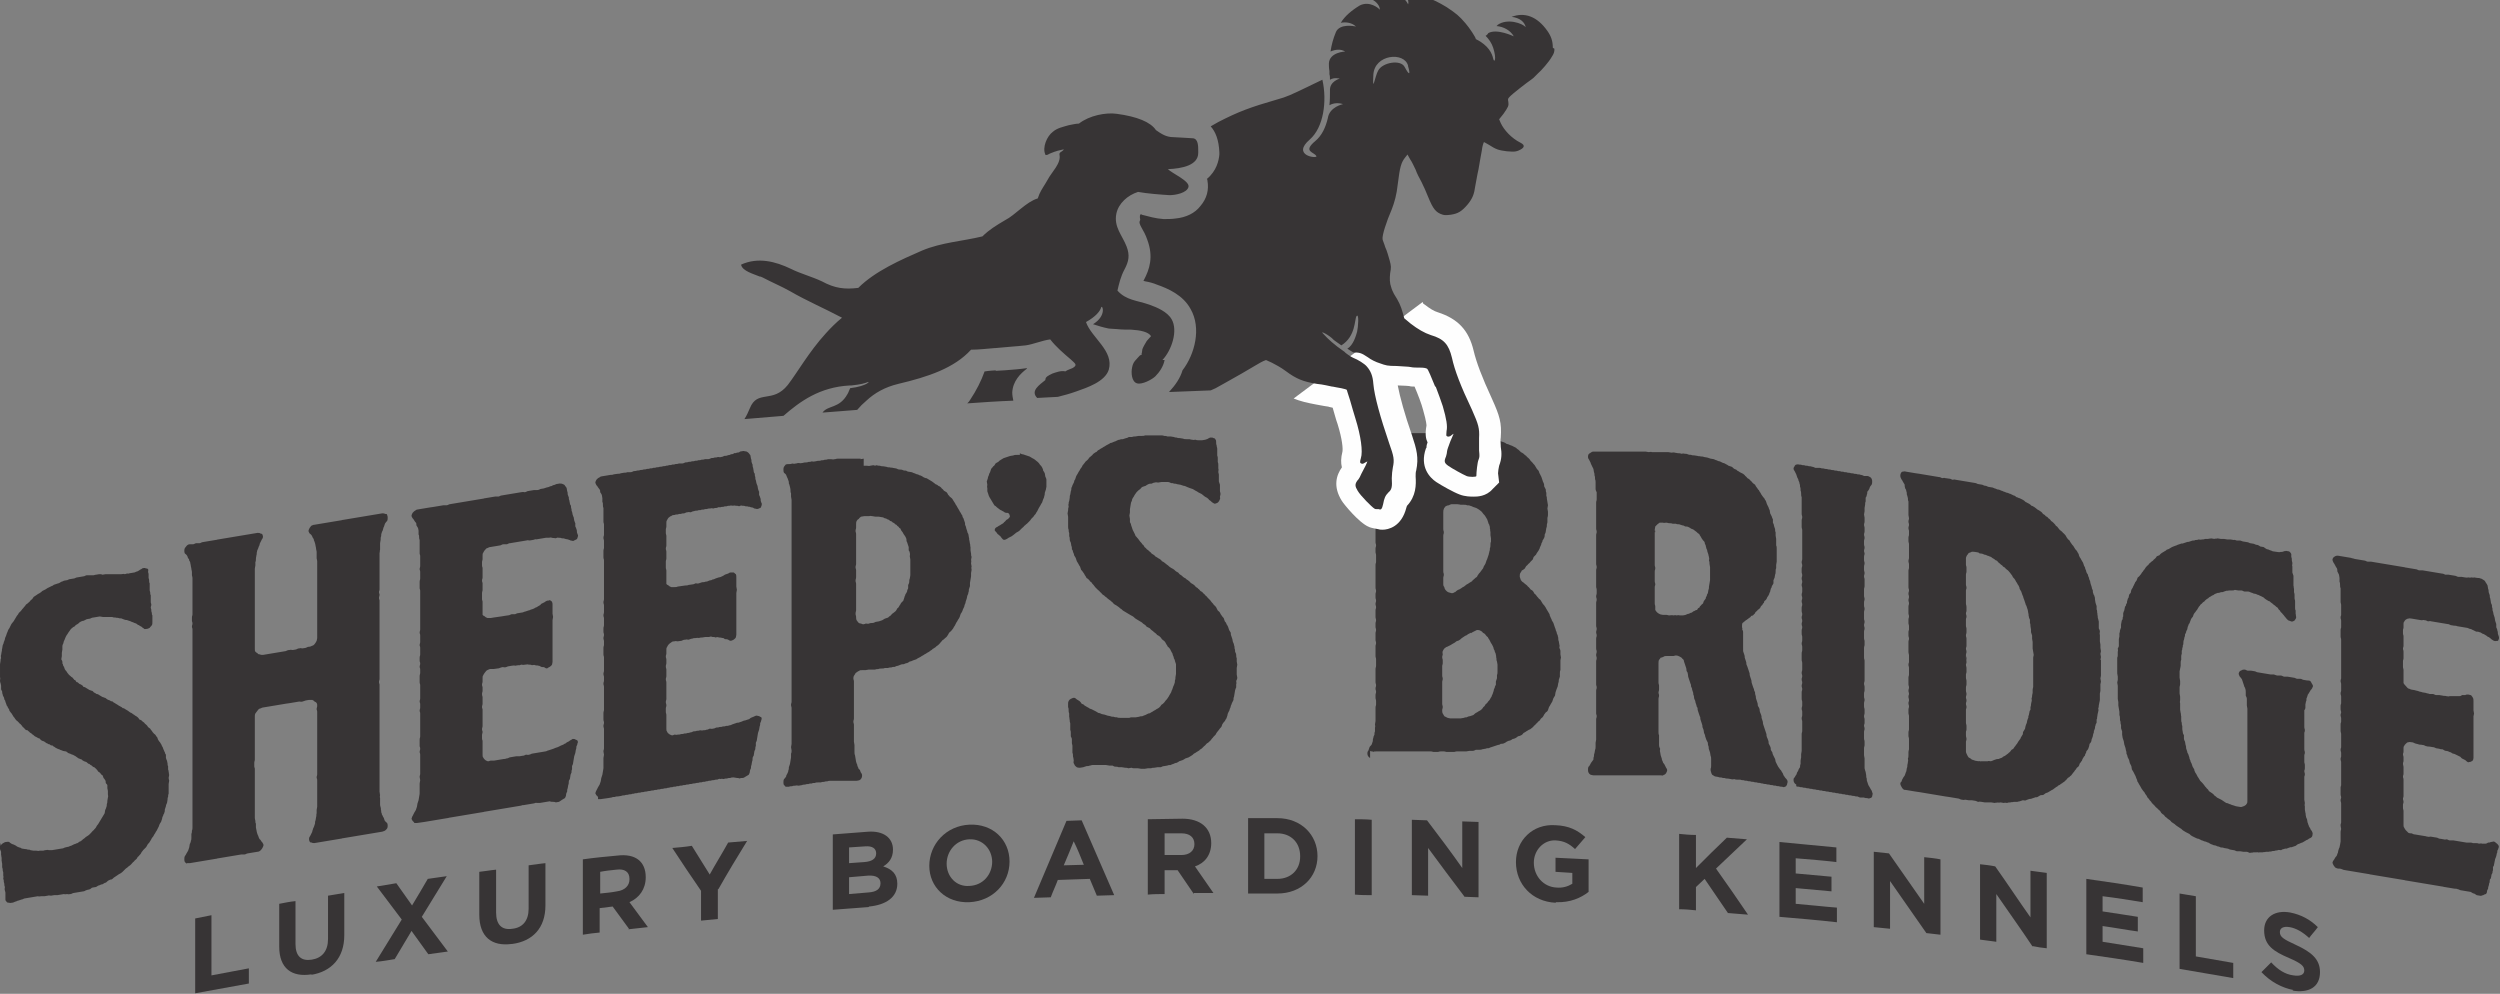 <?xml version="1.0" encoding="UTF-8"?>
<!DOCTYPE svg PUBLIC "-//W3C//DTD SVG 1.1//EN" "http://www.w3.org/Graphics/SVG/1.1/DTD/svg11.dtd">
<!-- Creator: CorelDRAW X6 -->
<svg xmlns="http://www.w3.org/2000/svg" xml:space="preserve" width="4.611in" height="1.833in" version="1.1" style="shape-rendering:geometricPrecision; text-rendering:geometricPrecision; image-rendering:optimizeQuality; fill-rule:evenodd; clip-rule:evenodd"
viewBox="0 0 4611 1833"
 xmlns:xlink="http://www.w3.org/1999/xlink">
 <rect x="0" y="0" width="4611" height="1833" fill="#808080" stroke="none"/>
 <defs>
  <style type="text/css">
   <![CDATA[
    .fil0 {fill:#373435;fill-rule:nonzero}
    .fil1 {fill:#FEFEFE;fill-rule:nonzero}
   ]]>
  </style>
 </defs>
 <g id="Layer_x0020_1">
  <path class="fil0" d="M1 1560c1,-2 3,-4 5,-5 2,-1 3,-2 5,-2 2,0 4,-1 6,0 1,1 2,2 4,3 1,1 3,1 5,2 1,1 3,1 5,3 1,1 3,1 4,2 2,0 4,1 5,2 2,0 4,1 6,1 1,0 3,0 5,1 2,0 4,0 5,1 2,0 4,1 6,1 2,0 4,0 5,0 2,0 4,1 6,0 2,0 4,0 6,0 2,0 3,-1 5,-1 2,0 4,-1 6,0 2,0 4,0 6,0 2,0 4,-1 6,-1 2,0 4,-1 6,-1 2,0 4,-1 6,-1 2,0 4,-1 6,-2 2,0 3,-1 5,-1 2,0 4,-2 6,-2 2,-1 4,-2 6,-3 2,0 4,-2 6,-2 2,-1 3,-3 5,-3 2,-1 4,-3 5,-4 2,-1 4,-3 5,-4 2,-1 4,-3 6,-4 1,-1 3,-3 4,-4 2,-2 3,-4 5,-5 1,-2 3,-3 4,-5 1,-2 2,-4 4,-6 1,-2 2,-3 3,-5 1,-2 2,-3 3,-5 1,-2 2,-3 3,-5 1,-2 2,-3 3,-5 0,-2 1,-4 1,-6 1,-2 2,-4 2,-5 1,-2 1,-4 1,-6 1,-2 1,-4 1,-6 0,-2 1,-4 1,-6 1,-2 0,-4 0,-6 0,-2 0,-4 0,-6 0,-2 -1,-4 -1,-5 0,-2 0,-4 0,-6 -1,-2 -2,-2 -3,-4 0,-2 0,-4 -1,-5 -1,-2 -2,-3 -3,-4 -1,-2 -1,-4 -2,-5 -2,-1 -3,-2 -4,-4 -1,-1 -2,-2 -4,-3 -1,-2 -2,-3 -3,-4 -1,-2 -3,-2 -4,-4 -2,0 -3,-1 -5,-3 -1,-1 -3,-1 -4,-3 -2,0 -3,-1 -5,-3 -1,-1 -3,-1 -5,-2 -1,-1 -3,-1 -4,-3 -2,-1 -4,-1 -5,-2 -2,0 -3,-2 -5,-3 -1,-1 -3,-2 -5,-3 -1,-1 -3,-1 -5,-2 -1,-1 -3,-1 -5,-2 -1,-1 -3,-2 -4,-3 -2,0 -4,-1 -6,-1 -1,-1 -3,-1 -5,-2 -1,-1 -3,-1 -5,-2 -1,-1 -3,-1 -5,-3 -1,-1 -3,-1 -4,-3 -2,0 -4,0 -5,-2 -2,0 -4,-1 -5,-2 -2,0 -3,-2 -5,-3 -1,-1 -3,-1 -5,-2 -1,-1 -3,-2 -4,-4 -2,0 -3,-1 -5,-2 -1,-1 -3,-1 -5,-3 -1,-1 -2,-2 -4,-3 -1,-2 -3,-2 -4,-3 -1,-2 -3,-2 -4,-4 -2,0 -4,-1 -5,-2 -1,-2 -2,-3 -4,-4 -1,-2 -2,-3 -3,-4 -1,-2 -3,-2 -4,-4 -1,-1 -2,-2 -3,-3 -2,-1 -3,-3 -4,-4 -1,-2 -2,-3 -3,-4 -1,-2 -2,-3 -3,-5 -1,-2 -2,-2 -3,-4 -1,-1 -2,-2 -2,-4 -1,-2 -2,-3 -3,-5 0,-2 -2,-2 -2,-4 -1,-2 -1,-4 -2,-5 0,-2 -1,-4 -2,-5 0,-2 -1,-4 -1,-4 -1,-2 -2,-3 -2,-5 -1,-2 -1,-4 -1,-5 0,-2 -2,-3 -2,-5 0,-2 0,-4 0,-6 0,-2 -1,-4 -1,-5 -1,-2 -1,-4 -1,-5 0,-2 1,-4 0,-6 0,-2 0,-4 0,-6 0,-2 0,-4 0,-6 0,-2 0,-4 0,-6 0,-2 0,-4 0,-6 0,-2 1,-4 1,-6 0,-2 0,-4 1,-5 0,-2 -1,-4 0,-6 0,-2 1,-4 1,-6 1,-2 0,-4 1,-6 0,-2 1,-4 1,-6 1,-2 2,-4 2,-6 1,-1 1,-3 2,-5 0,-2 1,-4 2,-6 1,-2 1,-4 2,-6 1,-1 1,-3 2,-5 1,-2 3,-4 3,-5 1,-2 2,-4 3,-6 1,-1 2,-3 4,-5 1,-2 2,-3 3,-5 1,-2 2,-3 3,-5 2,-2 3,-4 4,-6 2,-1 3,-3 5,-5 1,-2 3,-3 4,-5 1,-1 3,-3 4,-5 2,-1 4,-3 5,-4 2,-1 3,-4 5,-5 2,-1 3,-4 4,-5 2,-1 4,-3 6,-4 1,-1 3,-2 5,-3 2,-1 4,-3 5,-4 2,-1 4,-2 6,-3 2,-1 4,-3 5,-3 2,-1 4,-2 6,-3 2,0 4,-3 6,-3 2,-1 4,-1 6,-2 2,0 4,-2 6,-3 1,0 3,-1 5,-2 2,0 4,-1 6,-1 2,-1 4,-2 6,-2 2,0 4,-1 6,-1 2,0 4,-2 6,-2 2,0 4,-1 6,-1 2,0 4,-1 6,-1 2,0 4,-2 6,-2 2,0 4,0 6,0 2,0 4,0 6,0 2,0 3,-1 5,-1 2,0 4,-1 6,-1 2,0 4,0 6,1 2,0 4,-1 6,-1 2,0 4,0 6,0 2,0 4,0 5,0 2,0 4,0 6,0 2,0 4,0 6,0 2,0 4,0 6,0 2,0 4,-1 6,0 2,0 4,-2 6,-1 2,0 3,-1 5,-1 2,0 4,-1 6,-1 2,0 4,-2 6,-2 2,-1 4,-2 5,-3 2,-1 4,-2 5,-3 2,0 4,-1 5,0 2,1 4,0 5,2 1,1 0,3 0,5 1,3 1,3 1,5 0,2 0,4 0,6 1,3 1,3 1,5 0,3 0,3 1,5 0,2 0,4 0,6 0,2 0,4 0,6 0,3 1,3 1,5 0,3 0,3 1,5 0,2 0,4 0,6 0,2 0,4 0,6 0,3 1,3 1,5 0,3 -1,3 -1,6 1,3 1,3 1,5 0,3 1,3 1,5 0,3 0,2 1,4 0,2 0,4 0,6 0,2 0,4 0,6 0,2 0,5 -1,6 -1,2 -3,3 -4,5 -2,1 -4,2 -6,2 -2,0 -4,1 -5,-1 -2,-1 -3,-2 -4,-3 -2,-1 -4,-2 -5,-3 -2,0 -3,-2 -5,-3 -2,-1 -4,-1 -5,-2 -2,-1 -4,-1 -5,-2 -2,-1 -4,-1 -6,-2 -1,-1 -3,0 -5,-1 -2,-1 -4,-1 -5,-2 -2,-1 -4,0 -6,-1 -2,-1 -4,0 -6,-1 -2,0 -4,0 -6,-1 -2,0 -3,0 -5,0 -2,0 -4,0 -6,0 -2,0 -4,0 -6,0 -2,0 -4,-1 -6,-1 -2,0 -4,1 -6,1 -2,0 -4,1 -6,1 -2,0 -4,1 -6,2 -2,0 -4,1 -6,1 -2,1 -4,2 -6,3 -2,0 -4,1 -6,2 -2,1 -3,3 -5,4 -2,1 -4,2 -5,4 -2,1 -4,2 -6,4 -1,1 -3,3 -4,5 -1,1 -2,3 -4,6 -1,1 -2,3 -3,5 -1,2 -1,3 -2,5 -1,2 -2,4 -2,6 -1,2 -2,4 -2,6 0,2 0,4 0,6 0,2 -1,4 -1,6 0,2 0,4 0,6 0,2 -1,4 -1,6 1,2 2,3 2,5 0,2 0,4 1,4 0,2 1,4 2,5 1,2 1,4 2,5 1,2 2,2 3,4 1,2 2,3 3,4 1,2 2,2 4,4 1,1 2,2 4,3 1,2 2,2 3,4 2,0 3,2 4,4 2,0 3,1 5,3 1,1 3,1 4,2 2,1 3,2 4,4 2,0 4,1 5,2 2,1 3,2 5,3 1,1 3,1 5,2 2,0 3,2 4,3 2,1 4,2 5,3 2,0 4,1 5,2 2,1 3,2 5,3 1,1 4,1 5,2 2,0 3,2 5,3 1,1 3,1 5,2 1,2 3,1 5,2 1,2 3,2 4,3 2,1 3,2 5,3 1,1 3,2 5,3 1,1 3,1 4,3 2,0 4,1 5,2 2,1 3,2 5,3 1,1 3,2 4,3 2,1 3,1 5,3 1,1 3,1 4,3 2,0 3,2 5,3 1,1 2,2 3,4 2,1 4,1 5,3 1,1 3,2 4,3 1,2 2,2 4,4 1,1 2,2 3,4 1,1 3,2 4,3 1,2 2,3 3,4 1,2 2,3 3,4 1,2 3,2 4,4 1,2 2,3 3,4 1,2 1,4 2,5 1,2 2,3 3,4 1,2 2,3 3,5 0,1 1,3 2,4 1,2 1,4 2,5 1,2 1,4 2,4 0,2 1,4 2,5 0,2 0,4 0,6 1,2 1,4 2,5 0,2 1,4 1,5 0,2 0,4 1,5 0,2 0,4 0,6 1,2 1,4 1,5 1,2 0,4 1,5 0,2 -1,4 -1,6 0,2 1,4 1,5 0,2 -1,4 -1,6 0,2 0,4 0,6 0,2 0,4 0,6 0,2 0,4 0,6 -1,2 -1,4 -1,6 -1,1 -1,3 -1,5 0,2 -1,4 -1,6 -1,2 -2,4 -2,6 -1,2 -1,4 -2,6 0,2 0,4 -1,6 0,2 -2,3 -2,5 -1,2 -2,4 -2,6 -1,2 -1,4 -2,6 -1,1 -2,3 -3,5 -1,2 -1,4 -2,5 -1,2 -2,4 -3,6 -1,1 -2,3 -3,5 -1,1 -2,3 -3,5 -1,2 -3,3 -4,6 -1,2 -2,3 -3,5 -1,2 -3,3 -4,5 -1,2 -2,4 -3,5 -2,2 -3,3 -5,5 -1,2 -3,3 -4,6 -1,2 -3,3 -4,5 -2,1 -3,3 -4,5 -2,2 -4,3 -5,5 -2,1 -3,3 -5,5 -1,1 -3,3 -5,4 -1,1 -3,3 -5,4 -1,1 -3,3 -5,5 -1,1 -3,3 -5,4 -2,1 -4,2 -5,3 -2,1 -4,3 -6,4 -2,1 -3,3 -5,4 -2,0 -4,1 -6,2 -2,1 -3,3 -5,4 -2,0 -4,2 -6,3 -2,0 -4,1 -6,2 -2,0 -4,2 -6,3 -2,0 -4,1 -6,1 -2,0 -3,2 -5,3 -2,1 -5,1 -7,2 -1,0 -3,2 -5,2 -2,0 -4,1 -6,1 -2,0 -4,1 -6,1 -2,0 -4,1 -6,1 -2,0 -4,2 -6,2 -2,0 -4,1 -6,0 -2,0 -4,1 -6,0 -2,0 -4,1 -6,1 -2,0 -4,1 -6,1 -2,0 -4,0 -6,0 -2,0 -4,1 -6,1 -2,0 -4,-1 -6,0 -2,0 -4,1 -6,1 -2,0 -4,0 -6,0 -2,0 -4,1 -6,0 -2,0 -4,1 -6,1 -2,0 -4,1 -6,1 -2,0 -4,1 -6,1 -2,0 -4,1 -6,1 -2,0 -4,2 -6,2 -2,1 -4,1 -6,2 -2,0 -4,2 -6,2 -2,1 -4,2 -6,2 -2,0 -3,1 -5,0 -2,0 -4,0 -5,-2 -1,-1 -2,-2 -2,-4 0,-2 0,-4 0,-6 0,-2 0,-4 0,-6 0,-3 -1,-3 -1,-5 -1,-3 0,-3 0,-6 -1,-3 -1,-3 -1,-5 0,-3 -1,-3 -1,-5 0,-3 0,-3 -1,-5 0,-3 1,-3 0,-6 0,-2 0,-4 0,-6 -1,-3 -1,-3 -1,-5 0,-3 -1,-3 -1,-5 0,-2 0,-4 0,-6 -1,-3 0,-3 -1,-5 0,-2 0,-4 0,-6 -1,-3 0,-3 -1,-5 0,-2 0,-4 0,-6 -1,-2 -1,-3 -2,-5 0,-2 0,-4 0,-6 0,-2 0,-4 1,-5z"/>
  <path class="fil0" d="M345 1593c-2,-1 -3,-2 -4,-3 -1,-2 -1,-4 -1,-5 0,-2 0,-4 1,-6 1,-1 2,-3 3,-5 1,-2 2,-3 3,-5 1,-2 1,-4 2,-6 0,-2 1,-4 1,-6 1,-2 2,-4 2,-6 1,-2 1,-4 1,-6 0,-2 0,-4 0,-7 1,-2 1,-4 1,-6 1,-2 1,-4 1,-6 0,-2 0,-4 0,-6 0,-2 0,-4 0,-6 0,-2 0,-4 0,-7 0,-2 0,-4 0,-6 0,-2 0,-4 0,-6 0,-2 0,-4 0,-6 0,-2 0,-4 0,-6 0,-2 0,-3 0,-5 0,-2 0,-4 0,-6 0,-2 0,-4 0,-6 0,-2 0,-4 0,-6 0,-2 0,-4 0,-6 0,-2 0,-4 0,-6 0,-2 0,-4 0,-6 0,-2 0,-4 0,-6 0,-2 0,-4 0,-6 0,-2 0,-4 0,-6 0,-2 0,-4 0,-6 0,-2 0,-4 0,-6 0,-2 0,-4 0,-6 0,-2 0,-4 0,-6 0,-2 0,-4 0,-6 0,-2 0,-4 0,-6 0,-2 0,-4 0,-6 0,-2 0,-4 0,-6 0,-2 0,-4 0,-6 0,-2 0,-4 0,-6 0,-2 0,-4 0,-6 0,-2 0,-4 0,-6 0,-2 0,-4 0,-6 0,-2 0,-4 0,-6 0,-2 0,-4 0,-6 0,-2 0,-4 0,-6 0,-2 0,-4 0,-6 0,-2 0,-4 0,-6 0,-2 0,-4 0,-6 0,-2 0,-4 0,-6 0,-2 0,-4 0,-6 0,-2 0,-4 0,-6 0,-2 0,-4 0,-6 0,-2 0,-4 0,-6 0,-2 0,-4 0,-6 0,-2 0,-4 0,-6 0,-2 0,-4 0,-6 0,-2 0,-4 0,-6 0,-2 0,-4 0,-6 0,-2 0,-4 0,-6 0,-2 0,-4 0,-6 0,-2 0,-4 0,-6 0,-2 0,-4 0,-6 0,-2 0,-4 0,-6 0,-2 0,-4 0,-6 0,-2 0,-4 0,-6 0,-2 0,-4 0,-6 0,-2 0,-4 0,-6 0,-2 0,-4 0,-6 0,-2 0,-4 0,-6 0,-2 0,-4 0,-6 0,-2 0,-4 0,-6 0,-2 0,-3 0,-5 0,-2 0,-4 0,-6 0,-3 -1,-3 -1,-5 0,-3 1,-3 1,-6 0,-3 -1,-3 -1,-5 0,-2 0,-4 0,-6 0,-3 1,-3 1,-6 0,-2 0,-4 0,-6 0,-2 0,-4 0,-6 0,-2 0,-4 0,-6 0,-2 0,-4 0,-6 0,-2 0,-4 0,-6 0,-2 0,-4 0,-6 0,-2 0,-4 0,-6 0,-2 0,-4 0,-6 0,-2 0,-4 0,-7 0,-2 0,-4 0,-6 0,-2 0,-4 0,-6 0,-2 -1,-4 -1,-5 0,-2 0,-4 0,-6 0,-2 -1,-4 -1,-5 0,-3 -1,-4 -1,-6 0,-2 -1,-4 -1,-5 0,-2 -1,-4 -2,-5 0,-2 -1,-4 -2,-4 -1,-2 -1,-4 -2,-5 -1,-2 -3,-3 -4,-4 -1,-2 -1,-4 -1,-5 0,-1 0,-3 1,-5 1,-1 2,-3 4,-5 1,-1 3,-2 5,-2 2,0 4,0 6,0 2,0 4,-2 6,-2 2,0 4,0 6,0 2,0 4,-2 6,-2 2,0 4,-1 6,-1 2,0 4,-1 6,-1 2,0 4,-1 6,-1 2,0 4,-1 6,-1 2,0 3,-1 5,-1 2,0 4,-1 6,-1 2,0 4,-1 6,-1 2,0 4,-1 6,-1 2,0 4,-1 6,-1 2,0 4,-1 6,-1 2,0 4,-1 6,-1 2,0 4,-1 6,-1 2,0 4,-1 6,-1 2,0 4,-1 6,-1 2,0 4,-1 6,-1 2,0 4,-1 6,-1 2,0 4,-1 6,-1 2,0 4,0 5,1 2,1 3,0 4,2 1,2 1,4 1,4 0,2 -1,4 -2,5 -1,2 -2,4 -3,6 -1,1 -1,4 -2,6 -1,1 -1,3 -2,5 -1,2 -2,4 -2,6 -1,2 0,4 -1,6 0,2 -1,4 -1,7 0,2 0,4 -1,6 0,2 0,4 0,6 0,2 -1,4 -1,6 0,2 0,4 0,6 0,2 0,4 0,6 0,2 0,4 0,7 0,2 0,4 0,6 0,2 0,3 0,5 0,2 0,4 0,6 0,2 0,4 0,6 0,2 0,4 0,6 0,2 0,4 0,6 0,2 0,4 0,6 0,2 0,4 0,6 0,2 0,3 0,5 0,2 0,4 0,6 0,2 0,4 0,6 0,2 0,4 0,6 0,2 0,4 0,6 0,2 0,4 0,6 0,2 0,4 0,6 0,2 0,4 0,6 0,2 0,3 0,5 0,2 0,4 0,6 0,2 0,4 0,6 0,2 0,4 0,6 0,2 0,4 0,6 0,2 0,4 0,6 0,2 0,4 1,5 1,1 2,2 4,3 1,2 3,2 4,2 2,1 4,1 6,1 2,0 4,-1 6,-1 2,0 4,-1 6,-1 2,0 4,-1 6,-1 2,0 4,-1 6,-1 2,0 4,-1 6,-1 2,0 4,-1 6,-1 2,0 4,-1 6,-1 3,-1 3,-2 7,-2 3,-1 3,0 6,0 2,0 4,-1 6,-1 3,-1 3,-2 6,-2 3,-1 3,0 6,0 2,0 4,-1 6,-1 3,-1 3,-2 6,-2 2,0 4,-1 6,-2 1,0 3,-1 5,-4 1,-1 2,-3 3,-5 0,-1 1,-3 1,-5 0,-2 0,-4 0,-6 0,-2 0,-4 0,-6 0,-2 0,-4 0,-6 0,-2 0,-4 0,-6 0,-2 0,-4 0,-6 0,-2 0,-3 0,-5 0,-2 0,-4 0,-6 0,-2 0,-4 0,-6 0,-2 0,-4 0,-6 0,-2 0,-4 0,-6 0,-2 0,-4 0,-6 0,-2 0,-4 0,-6 0,-2 0,-3 0,-5 0,-2 0,-4 0,-6 0,-2 0,-4 0,-6 0,-2 0,-4 0,-6 0,-2 0,-4 0,-6 0,-2 0,-4 0,-6 0,-2 0,-4 0,-6 0,-2 0,-4 0,-6 0,-2 0,-3 0,-5 0,-2 0,-4 0,-6 0,-2 0,-4 0,-7 0,-2 0,-4 0,-6 0,-2 -1,-4 -1,-5 0,-2 0,-4 0,-6 0,-2 0,-4 0,-6 0,-2 -1,-4 -1,-5 0,-3 -1,-5 -1,-6 0,-2 -1,-4 -1,-5 -1,-2 -1,-4 -2,-5 0,-2 -1,-4 -2,-5 -1,-1 -1,-3 -2,-4 -1,-2 -3,-3 -4,-4 -1,-2 -2,-3 -2,-5 0,-1 1,-3 2,-5 1,-1 2,-3 3,-4 2,-1 4,-2 6,-2 2,0 4,-1 6,-1 2,0 4,-1 6,-1 2,0 4,-1 6,-1 2,0 4,-1 6,-1 2,0 4,-1 6,-1 2,0 4,-1 6,-1 2,0 4,-1 6,-1 2,0 4,-1 6,-1 2,0 3,-1 5,-1 2,0 4,-1 6,-1 2,0 4,-1 6,-1 2,0 4,-1 6,-1 2,0 4,-1 6,-1 2,0 4,-1 6,-1 2,0 4,-1 6,-1 2,0 4,-1 6,-1 2,0 4,-1 6,-1 2,0 4,-1 6,-1 2,0 4,-1 6,-1 2,0 4,-1 6,-1 2,0 4,-1 6,-1 2,0 4,0 5,1 2,0 4,0 4,2 1,2 1,4 1,5 0,2 0,4 -1,6 -1,1 -3,3 -4,5 -1,2 -1,4 -2,6 -1,1 -1,3 -2,6 0,1 -2,3 -2,5 -1,2 -1,4 -1,6 -1,2 -1,4 -1,7 0,2 -1,4 -1,6 0,2 0,4 0,6 0,2 0,4 0,6 -1,2 0,4 -1,6 0,2 0,4 0,6 0,2 0,4 0,7 0,2 0,4 0,6 0,2 0,4 0,6 0,2 0,4 0,6 0,2 0,4 0,6 0,2 0,4 0,6 0,2 0,4 0,6 0,2 0,4 0,6 0,2 0,4 0,6 0,2 0,4 0,6 0,3 -1,3 -1,5 0,3 1,3 1,5 0,3 -1,3 -1,6 0,3 1,3 1,5 0,2 0,4 0,6 0,2 0,4 0,6 0,2 0,4 0,6 0,2 0,4 0,6 0,2 0,4 0,6 0,2 0,4 0,6 0,2 0,4 0,6 0,2 0,4 0,6 0,2 0,4 0,6 0,2 0,4 0,6 0,2 0,4 0,6 0,2 0,4 0,6 0,2 0,4 0,6 0,2 0,4 0,6 0,2 0,4 0,6 0,2 0,4 0,6 0,2 0,4 0,6 0,2 0,4 0,6 0,2 0,4 0,6 0,2 0,4 0,6 0,2 0,4 0,6 0,2 0,4 0,6 0,2 0,4 0,6 0,2 0,4 0,6 0,3 -1,3 -1,6 0,3 1,3 1,5 0,2 0,4 0,6 0,2 0,4 0,6 0,2 0,4 0,6 0,2 0,4 0,6 0,2 0,4 0,6 0,2 0,4 0,6 0,2 0,4 0,6 0,2 0,4 0,6 0,2 0,4 0,6 0,2 0,4 0,6 0,2 0,4 0,6 0,2 0,4 0,6 0,2 0,4 0,6 0,2 0,4 0,6 0,2 0,4 0,6 0,2 0,4 0,6 0,2 0,4 0,6 0,2 0,4 0,6 0,2 0,4 0,6 0,2 0,4 0,6 0,2 0,4 0,6 0,2 0,4 0,6 0,2 0,4 0,6 0,2 0,3 0,5 0,2 0,4 0,6 0,2 0,4 0,6 0,2 0,4 0,6 0,2 0,4 0,6 0,2 0,4 0,6 0,2 0,4 0,6 0,2 0,4 0,6 0,2 0,4 0,6 0,2 0,4 0,7 1,2 0,4 1,5 0,2 -1,4 0,6 0,2 0,4 0,6 0,2 0,4 0,6 0,3 1,4 1,5 1,3 0,5 1,6 0,2 0,4 1,5 0,2 1,4 2,5 0,2 2,3 2,4 1,2 1,5 2,5 1,2 3,3 4,4 1,2 1,4 1,5 0,1 0,3 -1,5 -1,1 -2,3 -4,4 -1,1 -3,1 -5,2 -2,0 -4,1 -6,1 -2,0 -4,1 -6,1 -2,0 -4,1 -6,1 -2,0 -4,1 -6,1 -2,0 -4,1 -6,1 -2,0 -4,1 -6,1 -2,0 -4,1 -6,1 -2,0 -4,1 -6,1 -2,0 -4,1 -6,1 -2,0 -4,1 -6,1 -2,0 -4,1 -6,1 -2,0 -4,1 -6,1 -2,0 -3,1 -5,1 -2,0 -4,1 -6,1 -2,0 -4,1 -6,1 -2,0 -4,1 -6,1 -2,0 -4,1 -6,1 -2,0 -4,1 -6,1 -2,0 -4,1 -6,1 -2,0 -4,1 -6,1 -2,0 -4,1 -6,1 -2,0 -4,0 -5,-1 -2,0 -3,0 -4,-2 -1,-2 -1,-4 -1,-5 0,-2 1,-4 2,-5 1,-2 2,-4 3,-6 1,-1 1,-4 2,-6 0,-1 1,-3 2,-5 1,-2 1,-4 2,-6 0,-2 0,-4 1,-6 0,-2 1,-4 1,-6 1,-2 0,-5 1,-7 0,-2 0,-4 0,-6 0,-2 1,-4 1,-6 0,-2 0,-4 0,-6 0,-2 0,-4 0,-6 0,-2 0,-4 0,-7 0,-2 0,-4 0,-6 0,-2 0,-4 0,-6 0,-2 0,-4 0,-6 0,-2 0,-4 0,-6 0,-2 0,-4 0,-6 0,-3 -1,-3 -1,-5 0,-3 1,-3 1,-6 0,-2 0,-4 0,-6 0,-2 0,-4 0,-6 0,-2 0,-4 0,-6 0,-2 0,-4 0,-6 0,-2 0,-4 0,-6 0,-2 0,-4 0,-6 0,-2 0,-4 0,-6 0,-2 0,-4 0,-6 0,-2 0,-4 0,-6 0,-2 0,-4 0,-6 0,-2 0,-4 0,-6 0,-2 0,-4 0,-6 0,-2 0,-4 0,-6 0,-2 0,-4 0,-6 0,-2 0,-4 0,-7 0,-2 0,-4 0,-6 0,-2 0,-4 0,-6 0,-2 0,-4 0,-6 0,-2 0,-4 0,-6 0,-3 -1,-3 -1,-5 0,-3 1,-3 1,-6 0,-2 0,-4 -1,-5 -1,-2 -2,-2 -4,-3 -1,-2 -3,-2 -4,-3 -2,0 -4,0 -6,0 -2,0 -4,1 -6,1 -3,1 -3,1 -6,2 -3,1 -3,0 -6,0 -2,0 -4,1 -6,1 -2,0 -4,1 -6,1 -2,0 -4,1 -6,1 -2,0 -5,1 -7,1 -2,0 -4,1 -6,1 -2,0 -4,1 -6,1 -2,0 -4,1 -6,1 -2,0 -4,1 -6,1 -2,0 -4,1 -6,1 -2,0 -4,1 -6,1 -2,0 -4,1 -6,1 -2,0 -4,2 -6,2 -2,1 -3,2 -5,5 -1,1 -2,3 -3,4 -1,2 -1,4 -1,6 0,2 0,4 0,6 0,2 0,4 0,6 0,2 0,4 0,6 0,2 0,4 0,6 0,2 0,4 0,6 0,2 0,4 0,6 0,2 0,4 0,6 0,2 0,4 0,7 0,2 0,4 0,6 0,2 0,4 0,6 0,2 0,4 0,6 0,2 0,4 0,6 0,2 0,4 0,6 0,3 -1,3 -1,6 0,2 0,4 0,6 0,3 1,3 1,5 0,2 0,4 0,6 0,2 0,4 0,6 0,2 0,4 0,6 0,2 0,4 0,6 0,2 0,4 0,6 0,2 0,4 0,6 0,2 0,4 0,6 0,2 0,4 0,6 0,2 0,4 0,6 0,2 0,4 0,6 0,2 0,4 0,6 0,2 0,4 0,6 0,2 0,4 0,7 0,2 0,4 0,6 0,2 0,4 0,6 0,2 1,4 1,5 0,2 0,4 1,5 0,2 0,4 0,7 0,2 1,4 1,5 0,2 1,4 1,5 1,2 1,4 2,5 1,2 1,4 2,5 0,2 2,2 3,4 1,2 2,3 3,4 1,2 2,3 2,5 0,1 -1,3 -2,5 -1,2 -2,3 -4,5 -1,1 -3,2 -5,2 -2,0 -4,1 -6,1 -2,0 -4,1 -6,1 -2,0 -4,1 -6,1 -2,0 -4,2 -6,2 -2,0 -4,0 -6,0 -2,0 -4,1 -6,1 -2,0 -4,1 -6,1 -2,0 -4,1 -6,1 -2,0 -4,1 -6,1 -2,0 -4,1 -6,1 -2,0 -4,1 -6,1 -2,0 -4,1 -6,1 -2,0 -3,1 -5,1 -2,0 -4,1 -6,1 -2,0 -4,1 -6,1 -2,0 -4,1 -6,1 -2,0 -4,1 -6,1 -2,0 -4,1 -6,1 -2,0 -4,1 -6,1 -2,0 -4,1 -6,1 -2,0 -4,1 -6,1 -2,0 -4,0 -5,0z"/>
  <path class="fil0" d="M764 1517c-1,-1 -2,-2 -3,-3 -1,-2 -2,-3 -2,-4 1,-2 1,-4 2,-5 1,-2 2,-4 3,-6 1,-2 2,-3 3,-5 1,-2 1,-4 2,-6 0,-2 1,-4 1,-6 1,-2 1,-4 2,-6 0,-2 1,-4 1,-6 0,-2 1,-4 1,-7 0,-2 0,-4 0,-6 0,-2 0,-4 0,-6 0,-2 0,-4 0,-6 0,-2 1,-4 1,-6 0,-2 -1,-4 -1,-6 0,-3 1,-3 1,-6 0,-2 0,-4 0,-6 0,-2 0,-4 0,-6 0,-2 0,-4 0,-6 0,-2 0,-3 0,-5 0,-2 0,-4 0,-6 0,-2 0,-4 0,-6 0,-3 -1,-3 -1,-5 0,-3 1,-3 1,-6 0,-3 -1,-3 -1,-5 0,-2 0,-4 0,-6 0,-2 0,-4 0,-6 0,-3 1,-3 1,-6 0,-2 0,-4 0,-6 0,-2 0,-4 0,-6 0,-2 0,-4 0,-6 0,-2 0,-4 0,-6 0,-2 0,-4 0,-6 0,-2 0,-4 0,-6 0,-2 0,-4 0,-6 0,-3 -1,-3 -1,-5 0,-3 1,-3 1,-6 0,-2 0,-4 0,-6 0,-3 -1,-3 -1,-5 0,-3 1,-3 1,-6 0,-2 0,-4 0,-6 0,-2 0,-4 0,-6 0,-2 0,-4 0,-6 0,-2 0,-4 0,-6 0,-3 -1,-3 -1,-5 0,-2 0,-4 0,-6 0,-2 0,-4 0,-6 0,-3 1,-3 1,-6 0,-2 0,-4 0,-6 0,-3 -1,-3 -1,-5 0,-3 1,-3 1,-6 0,-3 -1,-3 -1,-5 0,-2 0,-4 0,-6 0,-3 1,-3 1,-6 0,-2 0,-4 0,-6 0,-2 0,-4 0,-6 0,-3 -1,-3 -1,-5 0,-3 1,-3 1,-6 0,-2 0,-4 0,-6 0,-2 0,-4 0,-6 0,-3 -1,-3 -1,-5 0,-3 1,-3 1,-6 0,-2 0,-4 0,-6 0,-2 0,-4 0,-6 0,-2 0,-4 0,-6 0,-2 0,-4 0,-6 0,-2 0,-4 0,-6 0,-2 0,-4 0,-6 0,-2 0,-4 0,-6 0,-2 0,-4 0,-6 0,-2 0,-4 0,-6 0,-2 0,-3 0,-5 0,-2 0,-4 0,-6 0,-2 0,-4 0,-6 0,-3 -1,-3 -1,-5 0,-2 0,-4 0,-6 0,-2 0,-4 0,-6 0,-3 1,-3 1,-6 0,-2 0,-4 0,-6 0,-2 0,-4 0,-6 0,-3 -1,-3 -1,-5 0,-3 1,-3 1,-6 0,-2 0,-4 0,-6 0,-2 0,-4 0,-6 0,-2 0,-4 0,-6 0,-3 -1,-3 -1,-5 0,-2 0,-4 0,-6 0,-2 0,-4 0,-7 0,-2 0,-4 0,-6 0,-2 0,-4 0,-6 -1,-2 -1,-4 -1,-5 0,-2 0,-4 -1,-5 0,-2 0,-4 0,-7 0,-2 -1,-4 -1,-5 -1,-2 -2,-3 -3,-5 0,-2 0,-4 -1,-5 -1,-1 -2,-2 -3,-4 -1,-2 -2,-3 -3,-4 -1,-2 -2,-3 -2,-5 0,-1 1,-3 2,-5 1,-1 2,-2 3,-3 2,-1 4,-3 5,-3 2,0 4,-1 6,-1 2,0 4,-1 6,-1 2,0 4,-1 6,-1 2,0 4,-1 6,-1 2,0 5,-1 7,-1 2,0 4,-1 6,-1 2,0 4,-1 6,-1 2,0 4,-1 6,-1 2,0 4,0 6,0 2,0 4,-2 6,-2 2,0 4,-1 6,-1 2,0 4,-1 6,-1 2,0 4,-1 6,-1 2,0 4,-1 6,-1 2,0 4,-1 6,-1 2,0 4,-1 6,-1 2,0 4,-1 6,-1 2,0 4,-1 6,-1 2,0 4,-1 6,-1 2,0 4,-1 6,-1 2,0 3,-1 5,-1 2,0 4,-1 6,-1 2,0 4,-1 6,-1 2,0 4,-1 6,-1 2,0 4,0 6,0 2,0 4,-2 6,-2 2,0 4,-1 6,-1 2,0 4,-1 6,-1 2,0 4,-1 6,-1 2,0 4,-1 6,-1 2,0 4,-1 6,-1 2,0 4,-1 6,-1 2,0 4,-1 6,0 2,0 4,-1 6,-2 2,0 4,-1 6,-1 2,0 4,-1 6,-1 2,0 4,0 6,0 2,0 4,-1 6,-2 2,0 4,-1 6,-1 2,-1 4,-1 6,-2 2,0 4,-1 6,-2 2,0 4,-1 5,-2 2,0 4,-1 6,-2 2,0 4,-1 6,-1 2,0 4,0 6,1 2,1 3,1 4,3 1,1 2,3 3,4 0,2 1,4 1,6 1,2 1,4 1,6 1,2 1,4 2,5 0,2 0,4 1,6 0,2 1,4 1,5 0,2 1,4 2,5 0,2 0,4 1,6 0,2 0,4 1,5 0,1 1,3 1,5 1,2 1,4 2,5 0,2 1,4 1,6 1,2 1,4 2,5 0,2 0,4 0,6 1,2 2,4 2,5 1,2 1,4 1,6 1,2 1,4 2,5 0,1 0,3 -1,5 0,1 -1,3 -2,3 -2,1 -4,2 -6,3 -1,0 -3,-1 -5,-1 -1,-1 -3,-1 -5,-2 -2,0 -4,-1 -5,-1 -2,-1 -4,-1 -6,-1 -2,-1 -4,-1 -6,-1 -2,-1 -4,1 -6,1 -2,-1 -4,0 -6,-1 -1,0 -3,-1 -5,0 -2,0 -4,0 -6,0 -2,0 -4,1 -6,1 -2,0 -4,1 -6,1 -2,0 -4,1 -6,1 -2,-1 -4,1 -6,1 -2,0 -4,1 -6,1 -3,0 -3,-1 -6,0 -2,0 -4,1 -6,1 -2,0 -4,1 -6,1 -2,0 -4,1 -6,1 -2,0 -4,1 -6,1 -2,0 -4,1 -6,1 -3,0 -3,1 -6,2 -3,0 -3,0 -6,0 -3,0 -3,1 -6,2 -2,0 -4,1 -6,1 -2,0 -4,1 -6,1 -2,0 -4,1 -6,1 -2,0 -4,1 -6,2 -2,0 -3,2 -5,4 -1,1 -2,3 -3,5 -1,1 -1,3 -1,5 0,2 0,4 0,6 0,3 -1,3 -1,6 0,2 0,4 0,6 0,3 1,3 1,5 0,2 0,4 0,6 0,2 0,4 0,6 0,2 0,3 0,5 0,3 -1,3 -1,6 0,3 1,3 1,5 0,2 0,4 0,6 0,2 0,4 0,6 0,3 -1,3 -1,6 0,2 0,4 0,6 0,2 0,3 0,5 0,3 1,3 1,5 0,2 0,4 0,6 0,2 0,4 0,6 0,2 0,4 0,6 0,2 0,4 0,6 1,2 3,2 4,3 2,2 3,2 5,3 2,0 4,0 6,0 2,0 4,-1 6,-1 2,0 5,-1 7,-1 2,0 5,-1 7,-1 2,0 4,-1 6,-1 2,0 5,-1 7,-1 2,0 4,-2 6,-2 2,0 4,0 6,0 2,-1 4,-2 6,-2 2,0 4,-1 6,-1 3,0 5,-2 7,-2 2,-1 4,-1 6,-2 2,0 4,-2 6,-2 2,-1 4,-1 6,-3 2,0 4,-2 6,-3 2,-1 4,-2 5,-4 2,-1 4,-2 6,-3 1,-1 3,-2 5,-3 2,0 3,0 5,-1 2,1 3,2 4,3 1,2 1,4 1,5 0,2 0,3 0,5 0,2 0,4 0,6 0,2 0,4 0,6 0,2 1,4 1,6 0,2 -1,4 -1,6 0,2 0,4 0,6 0,2 0,4 0,6 0,2 0,4 0,6 0,2 0,4 0,6 0,2 0,4 0,6 0,2 0,4 0,6 0,2 0,4 0,6 0,2 0,4 0,6 0,2 0,4 0,6 0,2 0,4 0,6 0,2 0,4 0,6 0,2 0,3 0,5 0,2 0,4 0,6 0,2 -1,4 -1,5 -1,2 -3,3 -4,4 -2,1 -4,2 -5,3 -2,0 -4,-1 -5,-2 -2,-1 -4,0 -6,-1 -2,-1 -3,-2 -5,-2 -2,-1 -4,0 -6,-1 -2,-1 -4,0 -6,0 -2,-1 -4,-1 -6,-1 -2,-1 -4,0 -6,0 -2,0 -4,1 -7,0 -2,0 -4,2 -6,1 -2,0 -4,1 -6,1 -2,-1 -4,0 -6,0 -2,0 -4,1 -6,1 -2,0 -4,2 -7,2 -3,0 -3,-1 -6,0 -4,1 -4,2 -7,2 -2,0 -5,1 -7,1 -3,0 -3,0 -6,0 -2,0 -4,1 -6,2 -2,1 -3,2 -5,5 -1,1 -2,3 -3,5 -1,1 -1,3 -1,5 0,2 0,4 0,6 0,3 -1,3 -1,6 0,3 1,3 1,5 0,2 0,4 0,6 0,3 -1,3 -1,6 0,4 1,4 1,6 0,2 0,4 0,6 0,2 0,4 0,6 0,3 -1,3 -1,6 0,3 1,3 1,5 0,2 0,4 0,6 0,2 0,4 0,6 0,2 0,4 0,6 0,2 0,4 0,6 0,2 0,4 0,6 0,3 -1,3 -1,6 0,3 1,3 1,5 0,3 -1,3 -1,6 0,2 0,4 0,6 0,3 1,3 1,5 0,2 0,4 0,6 0,2 0,4 0,7 0,2 0,4 0,6 0,2 0,4 0,6 0,2 0,4 1,5 1,2 2,3 3,4 2,2 3,2 5,3 2,1 4,-1 6,-1 3,0 3,0 6,0 2,0 4,-1 6,-1 2,0 4,-1 6,-1 2,0 4,-1 6,-1 2,0 3,0 5,-1 3,0 3,-1 6,-2 2,0 4,-1 6,-1 2,0 4,-1 6,-1 3,0 3,0 6,0 2,0 4,-1 6,-1 3,0 3,-1 6,-2 3,0 3,1 6,0 2,0 4,-2 6,-2 2,0 4,-1 6,-1 2,0 4,-1 6,-1 2,0 4,-1 6,-1 2,0 4,-1 6,-1 2,0 4,-2 6,-2 2,-1 4,-1 6,-2 2,-1 4,-1 5,-2 2,-1 4,-1 6,-2 2,-1 4,-2 6,-3 2,-1 4,-1 6,-3 2,0 3,-2 5,-3 2,-1 3,-1 5,-3 2,-1 4,-2 5,-3 2,0 4,0 5,1 2,1 3,1 4,2 1,2 1,4 0,5 0,2 -1,4 -2,6 0,2 0,4 -1,6 0,2 -1,4 -1,6 -1,2 -1,4 -2,6 0,2 -1,4 -1,6 0,2 -1,4 -1,6 0,2 -1,4 -2,6 0,2 0,4 0,6 -1,2 -1,4 -1,6 -1,2 -2,4 -2,6 0,2 -1,4 -1,6 -1,1 -2,3 -2,5 0,2 0,4 -1,6 0,2 -1,4 -1,6 -1,2 -1,4 -1,6 -1,2 -2,4 -2,6 0,2 -1,4 -2,6 -2,1 -3,2 -5,3 -2,1 -4,3 -6,4 -2,0 -4,1 -6,1 -2,-1 -4,-1 -5,-1 -2,0 -4,0 -6,-1 -2,0 -4,1 -6,1 -2,0 -4,1 -6,1 -2,0 -4,1 -6,1 -2,0 -4,0 -6,0 -2,-1 -4,1 -6,1 -2,0 -4,1 -6,1 -2,0 -4,1 -6,1 -2,0 -4,1 -6,1 -2,0 -3,0 -5,1 -2,0 -4,1 -6,1 -2,0 -4,1 -6,1 -2,0 -4,1 -6,1 -2,0 -4,1 -6,1 -2,0 -4,1 -6,1 -2,0 -4,1 -6,1 -2,0 -4,1 -6,1 -2,0 -4,1 -6,1 -2,0 -4,1 -6,1 -2,0 -4,1 -6,1 -2,0 -4,1 -6,1 -2,0 -3,1 -5,1 -2,0 -4,1 -6,1 -2,0 -4,1 -6,1 -2,0 -4,1 -6,1 -2,0 -4,1 -6,1 -2,0 -4,1 -6,1 -2,0 -4,1 -6,1 -2,0 -4,1 -6,1 -2,0 -4,1 -6,1 -2,0 -4,1 -6,1 -2,0 -4,1 -6,1 -2,0 -3,1 -5,1 -2,0 -4,1 -6,1 -2,0 -4,1 -6,1 -2,0 -4,1 -6,1 -2,0 -4,1 -6,1 -2,0 -4,1 -6,1 -2,0 -4,1 -6,1 -2,0 -4,1 -6,1 -2,0 -5,1 -7,1 -2,0 -5,1 -7,1 -1,0 -3,0 -5,0z"/>
  <path class="fil0" d="M1103 1470c-1,-1 -2,-3 -3,-3 -1,-2 -2,-4 -2,-4 1,-2 1,-4 2,-5 1,-2 2,-4 3,-6 1,-2 2,-3 3,-5 1,-2 1,-4 2,-6 0,-2 1,-4 1,-6 1,-2 1,-4 2,-6 0,-2 1,-4 1,-6 0,-2 1,-4 1,-7 0,-2 0,-4 0,-6 0,-2 0,-4 0,-6 0,-2 0,-4 0,-6 0,-2 1,-4 1,-6 0,-2 -1,-4 -1,-6 0,-3 1,-3 1,-6 0,-2 0,-4 0,-6 0,-2 0,-4 0,-6 0,-2 0,-4 0,-6 0,-2 0,-3 0,-5 0,-2 0,-4 0,-6 0,-2 0,-4 0,-6 0,-3 -1,-3 -1,-6 0,-3 1,-3 1,-6 0,-3 -1,-3 -1,-6 0,-2 0,-4 0,-6 0,-2 0,-4 0,-6 0,-3 1,-3 1,-6 0,-2 0,-4 0,-6 0,-2 0,-4 0,-6 0,-2 0,-4 0,-6 0,-2 0,-4 0,-6 0,-2 0,-4 0,-6 0,-2 0,-4 0,-6 0,-2 0,-4 0,-6 0,-3 -1,-3 -1,-6 0,-3 1,-3 1,-6 0,-2 0,-4 0,-6 0,-3 -1,-3 -1,-6 0,-3 1,-3 1,-6 0,-2 0,-4 0,-6 0,-2 0,-4 0,-6 0,-2 0,-4 0,-6 0,-2 0,-4 0,-6 0,-3 -1,-3 -1,-6 0,-2 0,-4 0,-6 0,-2 0,-4 0,-6 0,-3 1,-3 1,-6 0,-2 0,-4 0,-6 0,-3 -1,-3 -1,-6 0,-3 1,-3 1,-6 0,-3 -1,-3 -1,-6 0,-2 0,-4 0,-6 0,-3 1,-3 1,-6 0,-2 0,-4 0,-6 0,-2 0,-4 0,-6 0,-3 -1,-3 -1,-6 0,-3 1,-3 1,-6 0,-2 0,-4 0,-6 0,-2 0,-4 0,-6 0,-3 -1,-3 -1,-6 0,-3 1,-3 1,-6 0,-2 0,-4 0,-6 0,-2 0,-4 0,-6 0,-2 0,-4 0,-6 0,-2 0,-4 0,-6 0,-2 0,-4 0,-6 0,-2 0,-4 0,-6 0,-2 0,-4 0,-6 0,-2 0,-4 0,-6 0,-2 0,-4 0,-6 0,-2 0,-3 0,-5 0,-2 0,-4 0,-6 0,-2 0,-4 0,-6 0,-3 -1,-3 -1,-6 0,-2 0,-4 0,-6 0,-2 0,-4 0,-6 0,-3 1,-3 1,-6 0,-2 0,-4 0,-6 0,-2 0,-4 0,-6 0,-3 -1,-3 -1,-6 0,-3 1,-3 1,-6 0,-2 0,-4 0,-6 0,-2 0,-4 0,-6 0,-2 0,-4 0,-6 0,-3 -1,-3 -1,-6 0,-2 0,-4 0,-6 0,-2 0,-4 0,-7 0,-2 0,-4 0,-6 0,-2 0,-4 0,-6 -1,-2 -1,-4 -1,-6 0,-2 0,-4 -1,-5 0,-2 0,-4 0,-7 0,-2 -1,-4 -1,-6 -1,-2 -2,-4 -3,-5 0,-2 0,-4 -1,-5 -1,-1 -2,-3 -3,-4 -1,-2 -2,-3 -3,-4 -1,-2 -2,-4 -2,-5 0,-1 1,-3 2,-5 1,-1 2,-2 3,-3 2,-1 4,-2 5,-3 2,0 4,-1 6,-1 2,0 4,-1 6,-1 2,0 4,-1 6,-1 2,0 4,0 6,-1 2,0 5,-1 7,-1 2,0 4,0 6,-1 2,0 4,-1 6,-1 2,0 4,0 6,-1 2,0 4,0 6,0 2,0 4,-1 6,-2 2,0 4,0 6,-1 2,0 4,0 6,-1 2,0 4,0 6,-1 2,0 4,0 6,-1 2,0 4,0 6,-1 2,0 4,0 6,-1 2,0 4,0 6,-1 2,0 4,0 6,-1 2,0 4,0 6,-1 2,0 4,0 6,-1 2,0 3,0 5,-1 2,0 4,0 6,-1 2,0 4,0 6,-1 2,0 4,0 6,-1 2,0 4,0 6,0 2,0 4,-1 6,-2 2,0 4,0 6,-1 2,0 4,0 6,-1 2,0 4,0 6,-1 2,0 4,0 6,-1 2,0 4,0 6,-1 2,0 4,0 6,-1 2,0 4,0 6,0 2,0 4,-1 6,-2 2,0 4,0 6,-1 2,0 4,0 6,-1 2,0 4,1 6,0 2,0 4,-1 6,-2 2,0 4,0 6,-1 2,-1 4,0 6,-2 2,0 4,0 6,-2 2,0 4,0 5,-1 2,0 4,0 6,-2 2,0 4,-1 6,-1 2,0 4,1 6,1 2,1 3,2 4,3 1,1 2,3 3,4 0,2 1,4 1,6 1,2 1,4 1,6 1,2 1,4 2,5 0,2 0,4 1,6 0,2 1,4 1,6 0,2 1,4 2,5 0,2 0,4 1,6 0,2 0,4 1,6 0,1 1,3 1,5 1,2 1,4 2,5 0,2 1,4 1,6 1,2 1,4 2,5 0,2 0,4 0,6 1,2 2,4 2,5 1,2 1,4 1,6 1,2 1,4 2,5 0,1 0,3 -1,5 0,1 -1,3 -2,3 -2,1 -4,2 -6,2 -1,0 -3,-1 -5,-1 -1,-1 -3,-2 -5,-2 -2,0 -4,-2 -5,-1 -2,-1 -4,-1 -6,-1 -2,-1 -4,-1 -6,-1 -2,-1 -4,0 -6,1 -2,-1 -4,-1 -6,-1 -1,0 -3,-1 -5,0 -2,0 -4,-1 -6,0 -2,0 -4,0 -6,1 -2,0 -4,0 -6,1 -2,0 -4,0 -6,1 -2,-1 -4,0 -6,1 -2,0 -4,0 -6,1 -3,0 -3,-1 -6,0 -2,0 -4,0 -6,1 -2,0 -4,0 -6,1 -2,0 -4,0 -6,1 -2,0 -4,0 -6,1 -2,0 -4,0 -6,1 -3,0 -3,1 -6,2 -3,0 -3,-1 -6,0 -3,0 -3,1 -6,2 -2,0 -4,0 -6,1 -2,0 -4,0 -6,1 -2,0 -4,0 -6,1 -2,0 -4,0 -6,2 -2,0 -3,2 -5,3 -1,1 -2,3 -3,5 -1,1 -1,3 -1,5 0,2 0,4 0,6 0,3 -1,3 -1,6 0,2 0,4 0,6 0,3 1,3 1,6 0,2 0,4 0,6 0,2 0,4 0,6 0,2 0,3 0,5 0,3 -1,3 -1,6 0,3 1,3 1,6 0,2 0,4 0,6 0,2 0,4 0,6 0,3 -1,3 -1,6 0,2 0,4 0,6 0,2 0,3 0,5 0,3 1,3 1,6 0,2 0,4 0,6 0,2 0,4 0,6 0,2 0,4 0,6 0,2 0,4 0,6 1,2 3,2 4,3 2,2 3,2 5,3 2,0 4,0 6,0 2,0 4,0 6,-1 2,0 5,-1 7,-1 2,0 5,-1 7,-1 2,0 4,0 6,-1 2,0 5,-1 7,-1 2,0 4,-1 6,-2 2,0 4,1 6,0 2,-1 4,-1 6,-2 2,0 4,0 6,-1 3,0 5,-1 7,-2 2,-1 4,0 6,-2 2,0 4,-1 6,-2 2,-1 4,-1 6,-2 2,0 4,-1 6,-2 2,-1 4,-2 5,-3 2,-1 4,-1 6,-2 1,-1 3,-2 5,-2 2,0 3,0 5,0 2,1 3,3 4,3 1,2 1,4 1,6 0,2 0,3 0,5 0,2 0,4 0,6 0,2 0,4 0,6 0,2 1,4 1,6 0,2 -1,4 -1,6 0,2 0,4 0,6 0,2 0,4 0,6 0,2 0,4 0,6 0,2 0,4 0,6 0,2 0,4 0,6 0,2 0,4 0,6 0,2 0,4 0,6 0,2 0,4 0,6 0,2 0,4 0,6 0,2 0,4 0,6 0,2 0,4 0,6 0,2 0,3 0,5 0,2 0,4 0,6 0,2 -1,4 -1,5 -1,2 -3,3 -4,4 -2,1 -4,2 -5,2 -2,0 -4,-1 -5,-2 -2,-1 -4,-1 -6,-1 -2,-1 -3,-3 -5,-2 -2,-1 -4,-1 -6,-1 -2,-1 -4,-1 -6,0 -2,-1 -4,-1 -6,-1 -2,-1 -4,-1 -6,0 -2,0 -4,0 -7,0 -2,0 -4,1 -6,1 -2,0 -4,0 -6,1 -2,-1 -4,0 -6,0 -2,0 -4,0 -6,1 -2,0 -4,1 -7,2 -3,0 -3,-1 -6,0 -4,0 -4,1 -7,2 -2,0 -5,1 -7,1 -3,0 -3,-1 -6,0 -2,0 -4,0 -6,2 -2,1 -3,2 -5,4 -1,1 -2,3 -3,5 -1,1 -1,3 -1,5 0,2 0,4 0,6 0,3 -1,3 -1,6 0,3 1,3 1,6 0,2 0,4 0,6 0,3 -1,3 -1,6 0,4 1,4 1,6 0,2 0,4 0,6 0,2 0,4 0,6 0,3 -1,3 -1,6 0,3 1,3 1,6 0,2 0,4 0,6 0,2 0,4 0,6 0,2 0,4 0,6 0,2 0,4 0,6 0,2 0,4 0,6 0,3 -1,3 -1,6 0,3 1,3 1,6 0,3 -1,3 -1,6 0,2 0,4 0,6 0,3 1,3 1,6 0,2 0,4 0,6 0,2 0,4 0,7 0,2 0,4 0,6 0,2 0,4 0,6 0,2 0,4 1,5 1,2 2,4 3,4 2,2 3,2 5,3 2,1 4,0 6,-1 3,0 3,1 6,0 2,0 4,0 6,-1 2,0 4,0 6,-1 2,0 4,0 6,-1 2,0 3,0 5,-1 3,0 3,-1 6,-2 2,0 4,0 6,-1 2,0 4,0 6,-1 3,0 3,1 6,0 2,0 4,0 6,-1 3,0 3,-1 6,-2 3,0 3,1 6,0 2,0 4,-1 6,-2 2,0 4,0 6,-1 2,0 4,0 6,-1 2,0 4,0 6,-1 2,0 4,0 6,-1 2,0 4,-1 6,-2 2,-1 4,-1 6,-2 2,-1 4,-1 5,-1 2,-1 4,-1 6,-2 2,-1 4,-2 6,-2 2,-1 4,-1 6,-2 2,0 3,-2 5,-3 2,-1 3,-1 5,-2 2,-1 4,-2 5,-2 2,0 4,1 5,1 2,1 3,2 4,2 1,2 1,4 0,5 0,2 -1,4 -2,6 0,2 0,4 -1,6 0,2 -1,4 -1,6 -1,2 -1,4 -2,6 0,2 -1,4 -1,6 0,2 -1,4 -1,6 0,2 -1,4 -2,6 0,2 0,4 0,6 -1,2 -1,4 -1,6 -1,2 -2,4 -2,6 0,2 -1,4 -1,6 -1,1 -2,3 -2,5 0,2 0,4 -1,6 0,2 -1,4 -1,6 -1,2 -1,4 -1,6 -1,2 -2,4 -2,6 0,2 -1,4 -2,6 -2,1 -3,2 -5,3 -2,1 -4,3 -6,3 -2,0 -4,0 -6,1 -2,-1 -4,-1 -5,-1 -2,0 -4,-1 -6,-1 -2,0 -4,0 -6,1 -2,0 -4,0 -6,1 -2,0 -4,0 -6,1 -2,0 -4,-1 -6,0 -2,-1 -4,0 -6,1 -2,0 -4,0 -6,1 -2,0 -4,0 -6,1 -2,0 -4,0 -6,1 -2,0 -3,0 -5,1 -2,0 -4,0 -6,1 -2,0 -4,0 -6,1 -2,0 -4,0 -6,1 -2,0 -4,0 -6,1 -2,0 -4,0 -6,1 -2,0 -4,0 -6,1 -2,0 -4,0 -6,1 -2,0 -4,0 -6,1 -2,0 -4,0 -6,1 -2,0 -4,0 -6,1 -2,0 -4,0 -6,1 -2,0 -3,0 -5,1 -2,0 -4,0 -6,1 -2,0 -4,0 -6,1 -2,0 -4,0 -6,1 -2,0 -4,0 -6,1 -2,0 -4,0 -6,1 -2,0 -4,0 -6,1 -2,0 -4,0 -6,1 -2,0 -4,0 -6,1 -2,0 -4,0 -6,1 -2,0 -4,0 -6,1 -2,0 -3,0 -5,1 -2,0 -4,0 -6,1 -2,0 -4,0 -6,1 -2,0 -4,0 -6,1 -2,0 -4,1 -6,1 -2,0 -4,0 -6,1 -2,0 -4,0 -6,1 -2,0 -4,1 -6,1 -2,0 -5,1 -7,1 -2,0 -5,1 -7,1 -1,0 -3,0 -5,0z"/>
  <path class="fil0" d="M1679 1032c0,-2 -1,-4 -1,-6 0,-2 1,-4 0,-6 0,-2 -1,-4 -2,-5 0,-2 0,-4 0,-6 -1,-2 -1,-4 -2,-6 0,-1 -1,-3 -2,-5 0,-2 0,-4 -1,-6 -1,-2 -2,-4 -3,-5 -1,-1 -2,-3 -3,-5 -1,-1 -2,-3 -3,-4 -1,-2 -1,-4 -3,-4 -1,-2 -2,-3 -4,-4 -1,-2 -3,-3 -4,-3 -1,-2 -3,-3 -4,-3 -2,-2 -3,-3 -5,-3 -1,-1 -3,-3 -5,-3 -1,-1 -3,-2 -5,-2 -2,-1 -3,-2 -5,-2 -2,0 -4,-1 -6,-1 -2,0 -4,0 -6,0 -2,0 -4,-1 -6,-1 -2,0 -4,-1 -6,0 -2,0 -4,0 -6,0 -1,0 -2,0 -3,0 -2,0 -4,1 -6,1 -1,1 -3,2 -4,4 -2,1 -3,2 -4,4 -1,2 -1,4 -1,6 0,2 0,4 0,6 0,3 -1,3 -1,6 0,3 1,3 1,6 0,2 0,4 0,6 0,2 0,4 0,6 0,2 0,4 0,6 0,2 0,4 0,7 0,2 0,4 0,6 0,2 0,4 0,6 0,2 0,4 0,6 0,2 0,4 0,6 0,2 0,4 0,6 0,3 -1,3 -1,6 0,3 1,3 1,6 0,2 0,4 0,6 0,2 0,4 0,6 0,4 -1,4 -1,7 0,3 1,3 1,6 0,2 0,4 0,6 0,2 0,4 0,6 0,2 0,4 0,6 0,2 0,4 0,6 0,2 0,4 0,6 0,2 0,4 0,6 0,2 0,4 0,6 0,2 0,4 0,6 0,3 -1,3 -1,7 0,3 1,3 1,6 0,2 0,4 1,6 1,1 2,3 3,4 2,2 4,2 5,2 2,1 4,2 6,1 2,0 2,-1 3,-1 2,0 4,1 6,0 2,-1 4,-1 6,-1 2,0 4,-1 6,-2 2,0 4,-1 6,-1 2,-1 4,-1 6,-2 2,-1 3,-2 5,-3 2,-1 4,-1 6,-2 1,-1 3,-3 5,-4 1,-1 2,-3 4,-4 1,-1 3,-2 5,-4 1,-1 2,-3 3,-5 2,-1 3,-3 4,-5 1,-1 2,-3 3,-5 1,-1 3,-3 4,-4 1,-2 1,-4 2,-6 0,-2 2,-4 2,-6 1,-1 2,-3 3,-5 0,-2 1,-4 2,-6 0,-2 0,-4 0,-6 1,-2 2,-4 2,-6 0,-2 0,-4 1,-6 0,-2 1,-4 1,-6 0,-2 0,-4 0,-6 0,-2 0,-4 0,-6 0,-2 0,-4 0,-6zm-86 -173c2,0 4,0 6,0 2,0 4,1 6,0 2,0 4,-1 6,-1 2,1 4,1 6,0 2,1 4,1 6,1 2,1 4,1 6,1 2,0 4,1 6,1 2,1 4,1 6,1 2,1 4,0 6,1 2,0 4,1 6,1 2,1 4,2 6,2 2,0 4,0 6,1 2,1 4,1 6,1 2,1 3,2 5,2 2,0 4,1 6,1 2,1 4,2 5,2 2,1 4,2 6,2 2,1 3,2 5,2 2,1 4,2 5,3 2,1 4,2 6,2 2,1 3,2 5,3 2,1 3,2 5,3 1,1 3,2 4,3 2,2 4,3 5,3 2,1 3,3 5,3 1,1 3,2 4,4 2,1 3,3 4,4 2,1 3,2 5,3 1,1 2,3 3,5 2,1 2,3 4,4 1,1 3,2 4,4 1,2 2,3 3,5 2,2 2,4 3,5 1,1 2,3 3,5 1,2 2,3 3,5 1,2 2,4 3,5 1,2 2,4 3,5 0,2 1,4 2,5 1,2 1,4 2,6 1,2 1,4 1,6 1,2 2,4 2,6 1,2 1,4 2,6 0,2 1,3 2,5 0,2 1,4 1,6 1,2 0,4 1,6 0,2 1,4 1,6 1,2 0,4 1,6 0,2 0,4 0,6 0,2 1,4 1,6 0,2 0,4 1,6 0,2 -1,4 -1,6 1,2 0,4 0,6 0,2 1,4 1,6 -1,2 0,4 0,6 0,2 -1,4 -1,6 0,2 0,4 0,6 0,2 -1,4 -1,6 0,2 -1,4 -1,6 0,2 0,4 0,6 -1,2 -1,4 -2,6 0,2 0,4 -1,6 0,2 -1,4 -2,6 0,2 -1,4 -1,5 -1,2 -1,4 -2,6 0,2 -1,4 -2,6 0,2 -1,4 -2,6 -1,1 -1,3 -2,5 -1,2 -2,4 -3,5 -1,2 -1,4 -2,6 -1,2 -2,4 -3,5 -1,2 -2,4 -3,5 -1,2 -2,4 -3,6 -1,1 -2,3 -3,5 -1,1 -2,3 -4,5 -1,1 -3,2 -4,4 -1,2 -2,4 -3,5 -1,2 -3,3 -4,4 -2,2 -3,3 -5,4 -1,2 -3,3 -4,5 -1,1 -3,3 -4,4 -2,1 -3,2 -5,4 -2,1 -3,2 -5,3 -1,2 -3,2 -5,4 -1,1 -3,2 -5,3 -1,1 -3,2 -5,3 -1,1 -3,2 -5,3 -1,1 -3,2 -5,3 -2,1 -4,2 -5,3 -2,1 -4,1 -6,2 -2,1 -4,2 -6,2 -1,1 -3,2 -5,3 -2,0 -4,1 -6,2 -2,0 -4,0 -6,1 -2,1 -3,1 -5,2 -2,0 -4,1 -6,2 -2,0 -4,0 -6,1 -2,0 -4,0 -6,1 -2,0 -4,0 -6,0 -2,1 -4,1 -6,1 -2,0 -4,0 -6,1 -2,0 -4,0 -6,1 -2,0 -4,0 -6,0 -2,0 -4,0 -6,0 -2,0 -4,1 -6,1 -2,0 -4,0 -6,0 -2,0 -4,0 -5,1 -2,1 -4,2 -5,3 -2,1 -3,3 -4,5 -1,1 -2,3 -2,6 0,3 1,3 1,6 0,2 0,4 0,6 0,2 0,4 0,6 0,2 0,4 0,6 0,2 0,4 0,6 0,2 0,4 0,7 0,2 0,4 0,6 0,2 0,4 0,6 0,2 0,4 0,6 0,2 0,4 0,6 0,2 0,4 0,6 0,2 0,4 0,7 0,3 -1,3 -1,6 0,3 1,3 1,6 0,2 0,4 0,6 0,2 0,4 0,6 0,2 0,4 0,6 0,2 0,4 0,7 0,2 0,4 0,6 0,2 1,4 1,6 0,2 0,4 0,6 0,2 0,4 0,6 0,3 0,5 1,7 0,2 1,4 1,6 0,2 1,4 1,6 1,2 1,4 2,5 0,2 1,4 2,6 0,2 2,3 3,4 1,2 1,4 2,5 1,1 2,3 2,5 0,1 0,3 -1,5 -1,2 -2,3 -4,4 -1,0 -3,1 -5,1 -2,0 -4,0 -6,0 -2,0 -4,0 -6,0 -2,0 -4,0 -6,0 -2,0 -4,0 -6,0 -2,0 -4,0 -6,0 -2,0 -4,0 -6,0 -2,0 -4,0 -6,0 -2,0 -4,0 -6,0 -2,0 -4,0 -6,1 -2,0 -4,0 -6,1 -2,0 -4,0 -6,1 -2,0 -3,0 -5,0 -2,0 -4,0 -6,1 -2,0 -4,0 -6,1 -2,0 -4,0 -6,1 -2,0 -4,0 -6,1 -2,0 -4,0 -6,1 -2,0 -4,1 -6,1 -2,0 -4,-1 -6,0 -2,0 -4,0 -6,1 -2,0 -4,0 -6,1 -2,0 -4,0 -6,0 -1,-1 -2,-3 -3,-3 -1,-2 -1,-4 -1,-5 0,-2 0,-4 1,-6 1,-1 3,-3 4,-5 0,-2 1,-3 2,-5 1,-2 2,-4 2,-6 1,-2 1,-4 1,-6 1,-2 1,-4 2,-6 0,-2 1,-4 1,-6 0,-2 1,-4 1,-7 0,-2 0,-4 0,-6 1,-2 1,-4 1,-6 0,-2 -1,-4 -1,-6 0,-2 1,-4 1,-6 0,-2 0,-4 0,-7 0,-2 0,-4 0,-6 0,-2 0,-4 0,-6 0,-2 0,-4 0,-6 0,-2 0,-4 0,-6 0,-2 0,-3 0,-5 0,-2 0,-4 0,-6 0,-2 0,-4 0,-6 0,-2 0,-4 0,-6 0,-2 0,-4 0,-6 0,-2 0,-4 0,-6 0,-3 -1,-3 -1,-6 0,-3 1,-3 1,-6 0,-2 0,-4 0,-6 0,-2 0,-4 0,-6 0,-2 0,-4 0,-6 0,-2 0,-4 0,-6 0,-2 0,-4 0,-6 0,-2 0,-4 0,-6 0,-2 0,-4 0,-6 0,-2 0,-4 0,-6 0,-2 0,-4 0,-6 0,-2 0,-4 0,-6 0,-2 0,-4 0,-6 0,-2 0,-4 0,-6 0,-2 0,-4 0,-6 0,-2 0,-4 0,-6 0,-2 0,-4 0,-6 0,-2 0,-4 0,-6 0,-2 0,-4 0,-6 0,-2 0,-4 0,-6 0,-2 0,-4 0,-6 0,-2 0,-4 0,-6 0,-2 0,-4 0,-6 0,-2 0,-4 0,-6 0,-2 0,-4 0,-6 0,-2 0,-4 0,-6 0,-2 0,-4 0,-6 0,-2 0,-4 0,-6 0,-2 0,-4 0,-6 0,-2 0,-4 0,-6 0,-2 0,-4 0,-6 0,-2 0,-4 0,-6 0,-2 0,-4 0,-6 0,-2 0,-4 0,-6 0,-2 0,-4 0,-6 0,-2 0,-4 0,-6 0,-2 0,-4 0,-6 0,-2 0,-4 0,-6 0,-2 0,-4 0,-6 0,-2 0,-4 0,-6 0,-2 0,-4 0,-6 0,-2 0,-4 0,-6 0,-2 0,-4 0,-6 0,-2 0,-4 0,-6 0,-2 0,-4 0,-6 0,-2 0,-4 0,-6 0,-2 0,-3 0,-5 0,-2 0,-4 0,-6 0,-2 0,-4 0,-6 0,-2 0,-4 0,-6 0,-2 0,-4 0,-6 0,-2 0,-4 0,-6 0,-2 0,-4 0,-6 0,-2 0,-4 0,-6 0,-2 0,-4 0,-6 0,-2 0,-4 0,-6 0,-2 0,-4 0,-6 0,-2 0,-4 0,-6 0,-2 0,-4 0,-6 0,-2 0,-4 0,-6 0,-2 0,-4 0,-6 0,-2 0,-4 0,-7 0,-2 0,-4 0,-6 0,-2 0,-4 0,-6 0,-2 -1,-4 -1,-6 0,-2 0,-4 0,-6 -1,-2 -1,-4 -1,-6 0,-3 -1,-5 -1,-6 -1,-3 -1,-5 -2,-6 0,-2 0,-4 -1,-6 -1,-2 -1,-4 -2,-5 -1,-2 -1,-3 -2,-5 -1,-2 -3,-3 -4,-4 -1,-2 -1,-4 -1,-6 0,-1 0,-3 1,-5 1,-1 2,-3 3,-4 2,-1 4,-1 6,-1 2,0 4,0 6,-1 3,0 3,1 6,0 3,0 3,-1 6,-1 3,0 3,1 6,0 3,0 3,-1 6,-1 2,0 4,0 6,-1 2,0 4,0 6,-1 3,0 3,1 6,0 3,0 3,-1 6,-1 2,0 4,0 6,-1 2,0 4,0 6,-1 2,0 4,0 6,-1 2,0 4,0 6,0 3,0 3,1 6,0 3,0 3,-1 6,-1 2,0 4,0 6,0 2,0 4,0 6,0 2,0 4,0 6,0 2,0 4,0 6,0 2,0 4,0 6,0 2,0 4,0 6,0 2,0 4,0 6,0 1,0 0,1 0,1 2,0 4,-1 6,-1z"/>
  <path class="fil0" d="M1881 836c2,1 4,2 6,2 2,1 4,1 6,2 2,1 4,1 6,2 2,1 3,2 5,3 2,1 4,2 5,3 2,2 4,3 5,4 2,2 3,3 4,5 2,2 3,3 4,5 1,2 2,4 2,6 1,1 2,3 3,5 0,2 1,4 1,6 1,2 2,4 2,6 0,2 0,4 0,6 0,2 0,4 0,7 0,1 -1,3 -1,5 -1,2 -1,4 -2,6 0,2 0,4 -1,6 0,2 -1,4 -2,6 -1,2 -1,4 -2,6 -1,1 -2,3 -3,5 -1,2 -2,3 -3,5 -1,2 -2,4 -3,6 -1,1 -2,3 -3,5 -1,1 -3,3 -4,5 -1,1 -3,3 -4,4 -1,2 -2,3 -4,5 -1,1 -3,3 -4,4 -2,1 -3,3 -5,4 -1,2 -3,3 -4,4 -2,2 -3,3 -5,5 -1,1 -3,2 -5,3 -1,1 -3,2 -5,4 -1,1 -3,2 -4,3 -2,1 -4,2 -6,3 -1,1 -3,2 -5,3 -2,1 -5,1 -6,-1 -3,-3 -2,-3 -4,-5 -3,-2 -3,-3 -5,-4 -1,-2 -3,-4 -4,-5 -1,-1 -2,-2 -1,-4 0,-1 1,-2 2,-3 2,-1 4,-2 5,-3 2,-1 4,-2 5,-3 2,-1 4,-2 5,-4 2,-1 3,-3 4,-4 2,-1 4,-2 5,-4 2,-1 2,-3 1,-5 0,-1 -1,-3 -3,-4 -2,0 -4,0 -6,-1 -1,-1 -3,-2 -5,-3 -1,-1 -3,-1 -5,-3 -1,-1 -3,-2 -4,-3 -2,-2 -3,-3 -5,-4 -1,-2 -2,-3 -3,-5 -1,-2 -2,-3 -3,-5 -1,-2 -2,-3 -3,-5 -1,-2 -2,-4 -2,-5 -1,-2 -1,-4 -2,-6 0,-2 0,-4 0,-6 -1,-2 0,-4 0,-6 0,-2 -1,-4 -1,-6 1,-2 1,-4 2,-6 0,-2 1,-4 2,-6 0,-2 1,-3 2,-5 1,-2 1,-4 2,-6 1,-2 3,-3 4,-5 2,-1 3,-3 4,-5 1,-1 3,-2 5,-3 2,-2 3,-3 5,-4 2,-1 3,-2 5,-3 2,-1 4,-1 6,-2 2,-1 4,-1 6,-2 2,0 4,-1 6,-1 2,-1 4,-1 6,-1 2,0 4,0 6,0z"/>
  <path class="fil0" d="M1971 1293c1,-2 2,-3 4,-4 2,-1 4,-2 6,-2 2,0 4,2 5,3 2,1 3,2 5,3 2,2 3,3 4,5 2,1 4,1 5,3 2,1 3,2 5,3 2,1 4,2 5,3 2,1 4,1 5,2 2,1 4,2 6,3 2,1 3,2 5,3 2,0 4,1 6,2 1,0 3,1 5,1 2,1 4,1 6,2 2,0 4,1 5,1 2,1 4,1 6,1 2,1 4,1 6,1 2,1 4,1 6,1 2,0 4,0 6,0 2,0 4,0 6,0 2,0 3,0 5,0 2,-1 4,-1 6,-1 2,0 4,0 6,0 2,0 4,-1 6,-1 2,-1 4,-1 6,-1 2,-1 4,-2 5,-2 2,-1 4,-2 6,-3 2,0 4,-1 5,-2 2,-1 4,-2 5,-3 2,-1 4,-2 5,-3 2,-1 4,-2 5,-3 2,-2 3,-3 4,-5 2,-1 3,-2 5,-4 1,-1 2,-3 3,-4 2,-2 3,-3 4,-5 1,-1 2,-3 3,-5 1,-2 2,-3 3,-5 1,-2 1,-4 2,-5 1,-2 1,-4 2,-6 1,-2 2,-4 2,-5 1,-2 1,-4 1,-6 1,-2 1,-4 1,-6 0,-2 1,-4 1,-6 0,-2 0,-4 0,-6 0,-2 0,-4 0,-6 0,-2 0,-4 0,-6 -1,-2 -1,-4 -2,-6 0,-2 -1,-3 -2,-5 0,-2 -1,-4 -2,-6 0,-2 -1,-4 -2,-5 -1,-2 -2,-4 -3,-6 -1,-1 -2,-3 -4,-4 -1,-2 -2,-4 -3,-5 -1,-2 -2,-4 -3,-5 -2,-2 -4,-3 -5,-4 -1,-2 -2,-3 -4,-5 -1,-1 -3,-2 -5,-3 -1,-2 -3,-3 -4,-4 -2,-1 -3,-3 -5,-4 -1,-1 -3,-2 -4,-4 -2,-1 -4,-2 -6,-3 -1,-1 -2,-3 -4,-4 -2,-1 -3,-2 -5,-4 -2,-1 -3,-2 -5,-3 -2,-1 -3,-2 -5,-3 -2,-1 -3,-2 -5,-4 -1,-1 -3,-2 -5,-3 -2,-1 -3,-2 -5,-3 -2,-1 -3,-2 -5,-3 -2,-1 -3,-2 -5,-3 -2,-2 -3,-3 -5,-4 -1,-1 -3,-3 -5,-4 -1,-1 -3,-2 -5,-3 -1,-1 -3,-2 -4,-4 -2,-1 -3,-3 -5,-4 -1,-1 -3,-2 -4,-3 -2,-2 -3,-3 -5,-4 -1,-2 -3,-2 -5,-4 -1,-1 -2,-3 -4,-4 -1,-2 -3,-3 -4,-4 -2,-2 -3,-3 -5,-5 -1,-1 -2,-3 -3,-4 -2,-2 -3,-3 -4,-5 -2,-1 -3,-2 -4,-4 -2,-2 -3,-3 -5,-4 -1,-2 -2,-4 -3,-5 -1,-2 -2,-4 -3,-5 -1,-2 -3,-4 -4,-5 -1,-2 -1,-4 -2,-6 -1,-1 -2,-3 -3,-5 -1,-2 -2,-3 -3,-5 -1,-2 -1,-4 -2,-6 -1,-2 -2,-3 -3,-5 0,-2 -1,-4 -2,-6 0,-2 -1,-4 -2,-5 0,-2 0,-5 -1,-6 0,-2 -1,-4 -1,-6 -1,-2 -2,-4 -2,-6 0,-2 0,-4 -1,-6 0,-2 0,-4 0,-6 -1,-2 -1,-4 -1,-6 -1,-2 -1,-4 -1,-6 0,-2 0,-4 0,-6 0,-2 0,-4 0,-6 0,-2 0,-4 0,-6 0,-2 -1,-4 -1,-6 0,-2 1,-4 1,-6 0,-2 0,-4 1,-6 0,-2 -1,-4 0,-6 0,-2 0,-3 1,-5 0,-2 1,-4 1,-6 0,-2 0,-4 1,-6 0,-2 1,-4 1,-6 1,-2 1,-4 1,-6 1,-2 2,-4 2,-5 1,-2 2,-4 3,-6 0,-2 1,-4 2,-5 1,-2 1,-4 2,-6 1,-2 2,-3 3,-5 1,-2 2,-4 3,-5 1,-2 2,-4 3,-5 2,-2 2,-4 3,-5 2,-2 3,-4 4,-5 1,-2 3,-3 4,-4 2,-2 3,-3 4,-5 2,-1 3,-3 5,-4 1,-1 2,-3 4,-4 1,-1 3,-2 5,-3 1,-2 3,-3 5,-4 1,-1 3,-2 5,-3 1,-1 3,-2 5,-3 1,-1 3,-2 5,-3 2,-1 4,-2 5,-3 2,0 4,-1 6,-2 2,-1 4,-1 5,-2 2,-1 4,-2 6,-2 2,-1 4,-1 6,-1 2,-1 4,-1 6,-2 2,0 3,-1 5,-2 2,0 4,0 6,0 2,-1 4,-1 6,-1 2,0 4,-1 6,-1 2,0 4,0 6,0 2,0 4,0 6,-1 2,0 4,0 6,0 2,0 4,0 6,0 2,0 4,0 6,0 2,0 4,0 6,0 2,0 3,0 5,0 2,0 4,0 6,1 2,0 4,0 6,1 2,0 4,0 6,0 2,0 4,1 6,1 2,1 3,1 5,1 2,1 4,1 6,1 2,0 4,1 6,1 2,1 4,1 6,1 2,0 4,0 6,0 2,1 4,1 5,1 2,1 4,0 6,0 2,1 4,1 6,1 2,0 4,0 6,0 2,0 4,-1 6,-1 2,-1 4,-1 5,-2 2,-1 3,-2 5,-2 2,0 4,0 5,1 2,0 3,1 4,3 1,1 1,3 1,5 0,3 0,3 1,6 0,3 1,3 1,6 0,2 0,4 0,6 0,2 0,4 0,6 1,3 1,3 1,6 0,2 0,4 0,6 1,3 1,3 1,6 0,2 0,4 0,6 1,3 0,3 0,6 0,3 1,3 1,6 0,2 0,4 0,6 0,2 0,4 0,6 1,2 1,4 2,6 0,2 0,4 0,6 0,2 0,3 0,5 0,3 1,3 1,6 0,3 -1,3 -1,6 1,2 0,4 -1,6 -1,2 -2,3 -3,4 -2,1 -4,2 -6,2 -2,-1 -4,-2 -5,-3 -2,-2 -3,-3 -5,-4 -1,-2 -3,-3 -4,-4 -2,-1 -4,-2 -5,-3 -2,-2 -4,-3 -5,-4 -2,-1 -4,-2 -6,-3 -1,-1 -3,-2 -5,-3 -2,-1 -3,-2 -5,-3 -2,-1 -4,-1 -6,-2 -2,-1 -3,-1 -5,-2 -2,-1 -4,-2 -6,-2 -2,-1 -4,-1 -6,-2 -2,0 -4,-1 -6,-1 -2,-1 -4,-1 -6,-1 -1,-1 -3,-1 -5,-1 -2,-1 -4,-2 -6,-2 -2,0 -4,0 -6,0 -2,0 -4,0 -6,0 -2,0 -4,1 -6,1 -2,0 -4,-1 -6,0 -2,0 -4,1 -6,2 -2,0 -4,0 -6,1 -2,1 -4,2 -5,3 -2,1 -4,1 -6,2 -2,1 -3,3 -4,4 -2,1 -4,3 -5,4 -1,1 -3,3 -4,5 -1,1 -2,3 -3,5 -1,1 -2,3 -3,5 0,2 -1,4 -2,6 0,2 -1,4 -1,6 0,2 -1,4 -1,6 0,2 0,4 0,6 0,2 -1,4 -1,6 0,2 1,4 1,6 0,2 0,4 0,6 1,2 2,3 2,5 1,2 1,4 2,6 1,2 1,4 2,5 1,2 2,4 3,6 1,2 1,4 3,5 1,2 3,3 4,5 1,1 2,3 3,4 2,2 3,3 4,5 2,1 3,3 4,5 1,1 3,2 4,4 2,1 3,2 5,4 1,1 3,2 4,4 2,1 3,2 5,3 1,2 3,3 5,4 1,1 3,2 5,3 1,1 3,2 4,4 2,1 4,2 5,3 2,2 4,3 5,4 2,1 3,3 5,4 1,1 3,2 5,3 2,1 3,2 5,4 1,1 3,2 5,3 1,1 2,3 4,4 2,1 3,2 5,4 1,1 3,2 5,3 1,2 3,2 5,4 1,1 3,2 4,4 2,1 3,2 5,3 1,1 3,2 4,4 2,2 4,2 5,4 2,1 3,3 4,4 2,1 4,2 5,4 1,1 3,2 4,4 1,1 3,2 4,4 2,2 3,3 5,5 1,1 2,3 3,4 2,2 3,3 4,5 2,1 3,3 4,4 1,2 2,4 3,6 1,1 3,2 4,4 1,2 2,4 3,5 1,2 3,4 4,5 1,2 1,4 2,6 1,1 3,3 3,5 1,1 2,3 3,5 1,2 1,4 2,6 1,2 2,3 3,5 0,2 0,4 1,6 1,2 1,4 2,6 0,2 1,4 1,5 1,2 2,4 2,6 1,2 1,4 1,6 1,2 1,4 1,6 1,2 2,4 2,6 0,2 0,4 1,6 0,2 0,4 0,6 0,2 1,4 1,6 0,2 -1,4 -1,6 0,2 0,4 0,6 0,2 0,4 0,6 0,2 1,4 1,6 0,2 -1,4 -2,6 0,2 1,4 0,6 0,2 0,4 0,6 -1,1 -1,3 -2,5 0,2 -1,4 -1,6 0,2 -1,4 -1,6 -1,2 -1,4 -1,6 -1,2 -2,4 -3,6 0,1 -1,3 -2,5 0,2 -1,4 -2,6 0,2 -1,3 -2,5 -1,2 -2,4 -2,6 -1,2 -1,4 -2,6 -1,1 -2,3 -3,5 -1,1 -3,3 -4,5 -1,1 -1,3 -2,5 -1,2 -3,3 -4,5 -1,1 -2,3 -4,5 -1,1 -2,3 -3,5 -1,1 -3,3 -4,4 -1,2 -3,3 -4,5 -1,1 -2,3 -4,4 -1,2 -3,2 -5,4 -1,1 -2,3 -4,4 -1,1 -3,3 -4,4 -2,2 -4,2 -5,4 -2,1 -3,2 -5,3 -1,1 -3,2 -5,3 -2,2 -3,3 -5,4 -2,1 -3,2 -5,3 -2,1 -4,1 -6,2 -1,1 -3,2 -5,3 -2,1 -4,1 -6,2 -1,1 -3,2 -5,3 -2,0 -4,1 -6,2 -1,0 -3,1 -5,2 -2,0 -4,0 -6,1 -2,0 -4,1 -6,1 -2,0 -4,1 -6,2 -2,0 -4,0 -6,0 -2,0 -4,1 -6,1 -2,0 -4,0 -6,1 -2,0 -4,0 -6,0 -2,0 -4,1 -6,1 -2,0 -4,0 -6,0 -2,0 -4,-1 -6,-1 -2,0 -4,0 -6,0 -2,0 -4,0 -6,-1 -2,0 -4,1 -6,1 -2,-1 -4,-1 -6,-1 -2,0 -4,-1 -6,-1 -2,0 -4,0 -6,0 -2,-1 -4,-1 -6,-1 -2,0 -3,-1 -5,-2 -2,0 -4,0 -6,0 -2,0 -4,-1 -6,-1 -2,0 -4,0 -6,0 -2,0 -4,0 -6,0 -2,0 -5,0 -7,0 -2,0 -4,0 -6,0 -2,0 -3,1 -5,1 -2,1 -4,1 -6,1 -2,1 -4,1 -6,2 -2,0 -4,1 -6,1 -2,0 -4,0 -6,-1 -1,-1 -3,-2 -4,-4 0,-1 -2,-3 -2,-5 0,-3 1,-3 0,-6 0,-3 -1,-3 -1,-6 0,-3 0,-3 -1,-6 0,-2 0,-4 0,-6 0,-2 0,-4 0,-6 0,-3 -1,-3 -1,-6 0,-2 0,-4 0,-6 0,-3 -1,-3 -2,-6 0,-2 0,-4 0,-6 0,-3 0,-3 -1,-6 0,-2 0,-4 0,-6 0,-2 0,-4 0,-6 -1,-3 -1,-3 -1,-6 -1,-3 0,-3 -1,-6 0,-2 0,-4 0,-6 -1,-3 -1,-3 -1,-6 0,-3 0,-3 -1,-6 0,-2 0,-4 0,-6 0,-2 0,-3 1,-5z"/>
  <path class="fil0" d="M2713 1167c-2,1 -4,2 -6,3 -1,2 -4,2 -5,3 -2,1 -4,3 -6,4 -1,1 -3,3 -5,4 -1,1 -4,1 -5,2 -2,2 -4,3 -6,4 -2,1 -3,2 -5,3 -2,1 -4,2 -6,3 -2,0 -3,2 -5,3 -1,1 -2,3 -3,5 -1,2 0,4 0,6 0,2 -1,2 -1,5 0,3 1,3 1,6 0,2 0,3 0,5 0,3 -1,3 -1,6 0,2 0,4 0,6 0,2 0,3 0,5 0,2 0,4 0,6 0,3 1,3 1,6 0,3 -1,3 -1,6 0,2 0,3 0,5 0,2 0,4 0,6 0,2 0,4 0,6 0,2 0,4 0,6 0,2 0,4 0,6 0,2 0,3 0,5 0,2 0,4 0,6 0,3 1,3 1,6 0,3 -1,3 -1,6 0,2 0,4 1,6 1,2 2,3 3,5 2,1 4,2 6,3 1,0 3,1 5,1 2,0 4,0 6,0 2,0 4,0 6,0 2,0 5,0 7,0 2,0 4,-1 6,-1 2,-1 4,-1 5,-1 2,-1 4,-2 6,-2 2,-1 4,-1 6,-2 2,-1 3,-3 5,-4 2,-1 4,-2 5,-3 2,-1 4,-2 5,-3 2,-2 3,-3 4,-5 2,-1 3,-3 4,-5 1,-1 3,-2 4,-4 1,-2 3,-3 4,-5 1,-2 2,-4 3,-5 0,-1 1,-3 2,-5 1,-2 1,-4 2,-6 0,-2 1,-4 2,-6 0,-2 1,-3 2,-5 0,-2 0,-4 0,-6 1,-2 1,-4 2,-6 0,-2 0,-4 0,-6 1,-2 1,-4 1,-6 0,-2 0,-4 0,-7 0,-2 0,-4 0,-6 0,-2 -1,-4 -1,-6 -1,-2 -1,-4 -1,-6 -1,-2 0,-4 -1,-6 0,-2 -1,-4 -2,-6 0,-2 -1,-3 -2,-5 0,-2 -1,-4 -2,-6 -1,-2 -2,-4 -3,-5 -1,-2 -2,-4 -3,-6 -1,-1 -2,-3 -3,-5 -2,-1 -3,-3 -4,-4 -1,-2 -3,-3 -5,-4 -1,-2 -3,-3 -5,-4 -2,-1 -4,-1 -6,-1 -2,1 -4,2 -6,3 -2,1 -4,2 -5,3zm36 -180c0,-2 0,-4 0,-6 -1,-2 0,-4 -1,-6 0,-2 0,-4 -1,-6 0,-2 -2,-3 -2,-5 -1,-2 -1,-4 -2,-6 -1,-2 -2,-3 -3,-5 -1,-2 -2,-3 -4,-5 -1,-1 -2,-3 -3,-4 -2,-2 -4,-3 -5,-4 -2,-1 -3,-2 -5,-3 -2,-1 -4,-1 -6,-2 -2,-1 -4,-2 -5,-2 -2,-1 -4,-1 -6,-1 -2,-1 -4,-1 -6,-1 -2,0 -4,0 -6,0 0,0 -3,-1 -6,-1 -2,0 -3,0 -5,0 -2,0 -4,0 -6,0 -1,0 -3,1 -5,2 -2,0 -4,1 -6,2 -1,2 -3,3 -3,5 -1,2 -1,4 -1,6 0,2 0,4 0,7 0,2 0,4 0,6 0,2 0,4 0,6 0,2 0,4 0,6 0,2 0,4 0,6 0,3 1,3 1,6 0,3 -1,3 -1,6 0,2 0,4 0,6 0,2 0,4 0,6 0,2 0,4 0,6 0,2 0,4 0,6 0,2 0,4 0,6 0,2 0,4 0,6 0,2 0,4 0,6 0,2 0,4 0,6 0,2 0,4 0,6 0,2 0,4 0,6 0,2 0,4 0,6 0,3 1,3 1,6 0,3 -1,3 -1,6 0,2 0,4 0,6 0,2 0,4 0,6 0,2 1,4 2,5 0,2 1,3 2,5 1,1 2,2 3,3 2,1 3,2 5,2 2,1 3,1 5,1 2,0 3,-2 5,-2 2,-2 2,-2 5,-4 3,-1 3,-1 6,-3 2,-1 2,-2 5,-3 2,-2 3,-2 5,-4 2,-1 4,-2 5,-3 2,-1 3,-2 5,-3 1,-2 3,-3 4,-4 2,-2 3,-3 5,-4 1,-2 2,-4 3,-5 1,-2 3,-3 4,-5 1,-1 2,-3 3,-4 2,-2 2,-4 3,-6 1,-1 2,-3 3,-5 1,-2 1,-4 2,-6 1,-1 1,-3 2,-5 1,-2 1,-4 2,-6 0,-2 1,-3 1,-5 1,-2 1,-4 1,-6 1,-2 1,-4 1,-6 0,-2 0,-4 1,-6 0,-2 0,-4 0,-6 0,-2 -1,-4 -1,-6zm-222 411c-2,-1 -3,-2 -4,-4 -1,-2 -1,-4 -1,-5 0,-2 1,-4 2,-5 1,-2 1,-4 2,-6 1,-2 3,-3 4,-5 1,-2 1,-4 2,-6 0,-2 0,-4 1,-6 0,-2 1,-4 2,-6 0,-2 0,-4 1,-6 0,-2 0,-4 0,-7 1,-2 0,-4 0,-6 0,-2 1,-4 1,-6 0,-2 0,-4 0,-6 0,-2 0,-4 0,-6 0,-2 0,-4 0,-7 0,-2 0,-4 0,-6 0,-3 1,-3 1,-6 0,-2 0,-4 0,-6 0,-3 -1,-3 -1,-6 0,-2 0,-3 0,-5 0,-3 1,-3 1,-6 0,-3 -1,-3 -1,-6 0,-3 1,-3 1,-6 0,-3 -1,-3 -1,-6 0,-2 0,-4 0,-6 0,-2 0,-4 0,-6 0,-2 0,-4 0,-6 0,-2 0,-4 0,-6 0,-3 1,-3 1,-6 0,-2 0,-4 0,-6 0,-2 0,-4 0,-6 0,-3 -1,-3 -1,-6 0,-2 0,-4 0,-6 0,-2 0,-4 0,-6 0,-2 0,-4 0,-6 0,-3 1,-3 1,-6 0,-3 -1,-3 -1,-6 0,-2 0,-4 0,-6 0,-2 0,-4 0,-6 0,-3 1,-3 1,-6 0,-3 -1,-3 -1,-6 0,-2 0,-4 0,-6 0,-3 1,-3 1,-6 0,-3 -1,-3 -1,-6 0,-2 0,-4 0,-6 0,-2 0,-4 0,-6 0,-3 1,-3 1,-6 0,-3 -1,-3 -1,-6 0,-3 1,-3 1,-6 0,-3 -1,-3 -1,-6 0,-2 0,-4 0,-6 0,-3 1,-3 1,-6 0,-3 -1,-3 -1,-6 0,-2 0,-4 0,-6 0,-2 0,-4 0,-6 0,-2 0,-4 0,-6 0,-2 0,-4 0,-6 0,-2 0,-4 0,-6 0,-2 0,-4 0,-6 0,-2 0,-4 0,-6 0,-3 1,-3 1,-6 0,-2 0,-4 0,-6 0,-2 0,-4 0,-6 0,-3 -1,-3 -1,-6 0,-2 0,-4 0,-6 0,-3 1,-3 1,-6 0,-3 -1,-3 -1,-6 0,-2 0,-4 0,-6 0,-2 0,-4 0,-6 0,-2 0,-4 0,-6 0,-2 0,-4 0,-6 0,-2 0,-3 0,-5 0,-2 0,-4 0,-6 0,-2 0,-4 0,-6 0,-2 0,-4 0,-6 0,-2 0,-4 0,-6 0,-2 0,-4 0,-6 0,-2 0,-4 0,-6 0,-3 1,-3 1,-6 0,-3 -1,-3 -1,-6 0,-3 1,-3 1,-6 0,-3 -1,-3 -1,-6 0,-2 0,-4 0,-6 0,-2 0,-4 0,-6 0,-3 1,-3 1,-6 0,-3 -1,-3 -1,-6 0,-2 0,-4 0,-7 0,-2 0,-4 0,-6 0,-2 0,-4 -1,-6 0,-2 1,-4 1,-6 0,-2 -1,-4 -1,-6 0,-2 0,-4 0,-7 -1,-2 -1,-4 -2,-6 0,-2 0,-4 -1,-6 0,-2 -1,-4 -2,-6 0,-2 -1,-3 -2,-5 -1,-2 -2,-4 -3,-6 0,-2 -1,-4 -2,-6 -1,-1 -2,-3 -2,-5 0,-1 0,-3 1,-5 1,-1 2,-3 4,-4 1,-1 3,0 5,0 2,0 4,-1 6,-1 2,0 4,0 6,0 2,0 4,0 6,0 2,0 4,0 6,0 2,0 3,0 5,0 2,0 4,0 6,0 2,0 4,0 6,0 2,0 4,0 6,0 2,0 4,0 6,0 2,0 4,0 6,0 2,0 4,0 6,0 2,0 4,0 6,0 2,0 4,0 6,0 2,0 4,0 6,0 2,0 3,0 5,0 2,0 4,0 6,0 2,0 4,0 6,0 2,0 4,0 6,0 2,0 4,0 6,0 2,0 4,-1 6,-1 2,0 4,1 6,1 2,0 4,0 6,0 2,0 4,0 6,0 2,0 4,0 6,0 2,0 4,0 6,0 2,0 4,0 6,0 2,1 4,1 6,1 2,0 4,0 6,0 2,0 4,0 6,0 2,0 4,1 6,1 2,0 4,0 6,1 2,0 4,0 6,0 2,1 4,1 6,1 2,1 4,1 6,1 2,1 3,1 5,2 2,0 4,1 6,1 2,1 4,1 6,2 2,0 4,1 6,1 2,1 4,2 6,2 1,1 3,2 5,2 2,1 4,1 6,2 2,1 4,2 5,3 2,0 4,1 6,2 2,1 4,1 5,2 2,1 4,2 6,3 1,1 3,3 5,4 1,1 3,3 4,4 2,1 4,2 5,3 2,2 3,3 5,4 1,2 3,3 4,4 2,2 3,3 4,5 1,1 3,3 4,4 1,2 3,3 4,5 1,2 2,3 3,5 1,2 3,3 4,5 1,2 1,4 2,5 1,2 2,4 3,6 1,2 1,4 2,6 0,1 1,3 2,5 1,2 1,4 1,6 1,2 2,4 3,6 0,2 0,4 1,6 0,2 0,4 0,6 1,1 1,3 1,5 0,2 1,4 1,6 0,2 1,4 1,6 0,2 -1,4 -1,6 0,2 1,4 1,6 0,2 0,4 0,6 0,3 -1,4 -1,6 0,2 0,4 0,7 0,2 -1,3 -1,5 0,2 0,4 -1,6 0,2 -1,4 -1,6 0,2 -1,4 -2,6 0,2 0,4 -1,6 -1,2 -2,4 -3,5 0,2 -1,4 -2,5 0,2 -1,4 -2,6 -1,1 -1,4 -2,5 -1,2 -2,4 -3,5 -1,1 -2,3 -3,5 -1,1 -3,3 -4,4 -1,1 -1,3 -2,5 -2,2 -3,3 -4,4 -1,1 -2,3 -4,4 -1,1 -2,3 -4,4 -1,2 -2,3 -3,5 -2,1 -3,3 -5,3 -1,2 -2,4 -3,5 -1,2 -1,4 -1,7 1,2 1,4 2,6 1,1 2,3 4,4 2,1 3,3 5,4 1,1 3,2 4,4 2,1 3,3 4,4 1,2 3,2 5,4 1,1 2,3 3,5 2,1 3,3 4,4 1,2 3,3 4,5 1,1 3,2 4,4 1,1 2,4 3,5 1,2 3,3 4,5 1,1 2,3 3,5 1,2 2,3 3,5 1,2 2,3 3,5 0,2 1,4 2,6 0,1 2,3 2,5 1,2 2,3 3,5 1,2 1,4 2,6 1,2 1,4 2,5 0,2 1,4 2,6 0,2 1,4 2,6 0,2 1,3 1,5 0,2 0,4 1,6 0,2 1,4 1,6 1,2 0,4 0,6 1,2 2,4 2,6 0,2 0,4 0,6 0,2 1,4 1,6 0,1 -1,3 -1,5 0,2 0,4 0,6 0,2 0,4 0,6 0,2 0,4 0,6 -1,2 -1,4 -1,6 0,2 0,4 0,6 -1,2 -1,4 -2,6 0,2 0,4 -1,6 0,2 -1,4 -1,6 -1,2 -1,3 -2,5 -1,2 -1,4 -2,6 0,2 -1,4 -1,6 -1,2 -2,3 -3,5 -1,2 -1,4 -2,6 -1,2 -2,3 -3,5 -1,2 -2,4 -3,5 -1,2 -1,4 -2,6 -1,2 -2,3 -4,4 -1,1 -2,3 -3,4 -1,2 -2,4 -3,5 -1,1 -3,2 -4,4 -1,2 -2,3 -4,4 -1,1 -2,3 -4,4 -1,2 -3,3 -4,4 -1,2 -3,3 -4,4 -2,2 -4,3 -5,3 -2,1 -3,2 -5,3 -1,1 -3,2 -5,3 -1,1 -2,3 -4,4 -2,1 -4,2 -6,2 -1,1 -3,2 -4,3 -2,1 -4,2 -6,2 -1,1 -3,2 -5,3 -2,0 -4,1 -6,2 -1,1 -3,2 -5,3 -2,1 -4,1 -6,1 -1,1 -3,2 -5,2 -2,1 -4,1 -6,2 -2,1 -4,1 -6,2 -1,0 -3,1 -5,2 -2,0 -4,0 -6,1 -2,0 -4,1 -6,1 -2,1 -4,1 -6,1 -2,0 -4,0 -6,0 -2,1 -4,2 -6,2 -2,0 -4,0 -6,0 -2,0 -4,1 -6,1 -2,0 -3,0 -5,0 -2,0 -4,0 -6,0 -2,0 -4,0 -6,0 -3,0 -3,1 -6,1 -2,0 -4,0 -6,0 -2,0 -4,0 -6,0 -3,0 -3,-1 -6,-1 -2,0 -4,0 -6,0 -3,0 -3,1 -6,1 -2,0 -4,0 -6,0 -3,0 -3,-1 -6,-1 -2,0 -4,0 -6,0 -2,0 -4,0 -6,0 -2,0 -4,0 -6,0 -2,0 -4,0 -6,0 -2,0 -4,0 -6,0 -2,0 -4,0 -6,0 -2,0 -4,0 -6,0 -2,0 -4,0 -6,0 -2,0 -3,0 -5,0 -2,0 -4,0 -6,0 -2,0 -4,0 -6,0 -2,0 -4,0 -6,0 -2,0 -4,0 -6,0 -2,0 -4,0 -6,0 -2,0 -4,0 -6,0 -2,0 -4,0 -6,0 -2,0 -4,0 -6,0 -3,0 -3,0 -6,1 0,0 0,-1 0,-1 -2,0 -4,0 -5,-1z"/>
  <path class="fil0" d="M3053 971c0,2 0,4 0,6 0,3 -1,3 -1,6 0,2 0,4 0,6 0,2 0,4 0,6 0,2 0,3 0,5 0,2 0,4 0,6 0,2 0,4 0,6 0,2 0,4 0,6 0,2 0,4 0,6 0,2 0,4 0,6 0,2 0,4 0,6 0,2 0,4 0,6 0,3 1,3 1,6 0,3 -1,3 -1,6 0,2 0,4 0,6 0,2 0,4 0,6 0,2 0,4 0,6 0,3 1,3 1,6 0,2 -1,2 -1,5 0,2 0,4 0,6 0,2 0,4 0,6 0,2 0,4 0,6 0,2 0,4 0,6 0,2 0,4 0,6 0,3 1,3 1,6 0,2 0,4 0,6 1,2 2,3 4,5 1,1 3,2 5,3 1,0 3,1 5,1 2,0 4,0 6,0 3,0 3,1 6,1 2,0 5,-1 7,0 2,0 4,-1 6,0 2,0 4,-1 6,0 2,0 4,0 6,0 2,0 4,-1 5,-1 2,-1 4,-2 6,-2 2,-1 3,-2 5,-2 2,-1 3,-3 5,-3 1,-1 3,-2 5,-2 1,-2 2,-4 4,-4 1,-2 2,-4 3,-4 1,-2 3,-3 4,-4 1,-2 1,-4 2,-5 1,-1 2,-3 3,-4 0,-2 1,-4 2,-5 0,-2 1,-4 2,-5 0,-2 1,-4 1,-6 1,-2 1,-4 1,-6 0,-2 1,-4 1,-6 0,-2 1,-4 1,-6 0,-2 0,-4 0,-6 0,-2 0,-4 0,-6 0,-2 0,-4 0,-6 0,-2 0,-4 0,-6 0,-2 -1,-4 -1,-6 0,-2 0,-4 -1,-6 0,-2 1,-4 0,-6 0,-2 -1,-3 -1,-5 -1,-2 -1,-4 -2,-6 0,-2 -1,-4 -2,-6 0,-2 -1,-3 -1,-5 -1,-2 -2,-4 -2,-6 -1,-2 -3,-3 -4,-5 -1,-1 -2,-3 -3,-5 -1,-1 -2,-3 -3,-5 -2,-1 -3,-2 -5,-4 -1,-1 -3,-2 -4,-3 -2,-2 -4,-2 -6,-3 -1,-1 -3,-2 -5,-3 -2,-1 -4,-1 -6,-1 -1,-1 -3,-2 -5,-2 -2,-1 -4,-1 -6,-2 -2,0 -4,0 -6,-1 -2,0 -4,0 -6,0 -2,-1 -4,-1 -6,-1 -3,0 -3,-1 -6,-1 -3,0 -3,1 -6,0 -2,0 -4,0 -6,0 -1,1 -3,2 -4,3 -2,2 -3,3 -4,4 0,2 -1,4 -1,6 0,3 1,3 1,6zm162 230c1,2 1,4 2,6 1,3 1,3 1,6 1,2 1,4 2,6 1,3 1,3 1,6 1,2 1,3 2,5 1,2 1,4 2,6 1,2 1,4 2,6 0,3 0,3 1,6 1,2 1,4 2,6 1,3 0,3 1,6 1,2 1,4 2,6 1,3 1,3 2,5 0,3 1,3 2,6 0,3 0,3 1,6 1,3 0,3 1,6 1,2 1,4 2,6 1,3 1,3 1,6 1,3 2,3 3,6 1,3 0,3 1,6 1,3 1,2 2,5 1,3 1,3 1,6 1,2 1,4 2,6 1,3 0,3 1,6 1,2 1,4 2,6 1,2 1,4 2,6 1,2 1,4 2,6 0,3 0,3 1,6 1,2 1,2 2,5 1,2 1,4 1,6 1,2 2,4 3,6 1,2 1,4 1,6 1,2 2,3 3,5 0,2 1,4 2,6 1,2 2,4 3,6 0,1 1,4 1,5 1,2 2,4 3,6 1,2 2,4 3,5 1,2 3,4 4,5 1,2 2,4 3,5 1,2 1,4 3,6 1,2 2,3 4,5 1,1 2,3 2,5 0,2 -1,3 -1,5 -1,2 -2,4 -4,4 -1,1 -3,1 -5,0 -2,0 -4,0 -6,-1 -2,0 -4,0 -6,-1 -2,0 -4,0 -6,-1 -2,0 -4,0 -6,-1 -2,0 -4,0 -6,-1 -2,0 -4,0 -6,-1 -2,0 -3,0 -5,-1 -2,0 -4,0 -6,-1 -2,0 -4,0 -6,-1 -2,0 -4,0 -6,-1 -2,0 -4,0 -6,-1 -2,0 -4,0 -6,-1 -2,0 -4,0 -6,-1 -2,0 -3,0 -5,0 -2,0 -4,0 -6,-1 -2,0 -4,1 -6,0 -2,0 -4,-1 -6,-1 -2,0 -4,0 -6,-1 -2,0 -4,0 -6,-1 -2,0 -4,0 -6,-1 -2,0 -4,-1 -6,-1 -2,-1 -3,-2 -5,-3 -1,-2 -2,-3 -2,-5 -1,-2 -1,-4 -1,-6 1,-2 1,-4 1,-6 0,-2 0,-4 0,-6 0,-2 0,-4 0,-6 0,-2 0,-4 -1,-6 0,-2 -1,-4 -1,-6 -1,-2 -1,-4 -2,-6 -1,-2 0,-4 -1,-6 -1,-2 -1,-4 -1,-6 -1,-2 -2,-4 -3,-6 -1,-2 -1,-4 -2,-6 0,-2 -1,-4 -2,-6 0,-2 -1,-4 -1,-6 -1,-2 -1,-3 -2,-5 0,-3 0,-3 -1,-6 -1,-2 -1,-4 -2,-6 -1,-3 -1,-3 -1,-6 -1,-2 -1,-2 -2,-5 -1,-2 -1,-4 -2,-6 -1,-3 -1,-3 -1,-6 -1,-3 -2,-2 -2,-5 -1,-2 -1,-4 -2,-6 0,-3 -1,-3 -2,-6 -1,-3 0,-3 -1,-6 -1,-2 -1,-2 -1,-5 -1,-2 -1,-4 -2,-6 0,-3 -1,-3 -2,-6 0,-3 0,-3 -1,-5 -1,-2 -1,-4 -2,-6 -1,-2 -1,-4 -2,-6 -1,-3 0,-3 -1,-6 0,-3 -1,-3 -2,-5 -1,-3 0,-3 -1,-6 -1,-2 -1,-4 -2,-6 -1,-2 -1,-4 -2,-6 0,-2 -1,-4 -3,-5 -1,-2 -3,-3 -5,-4 -2,-1 -4,-2 -7,-2 -2,0 -3,1 -5,1 -2,0 -4,0 -6,0 -2,0 -4,0 -6,0 -2,0 -4,0 -5,1 -2,1 -4,2 -6,2 -1,2 -2,3 -3,4 -1,2 -1,4 -1,6 0,2 0,4 0,6 0,2 0,4 0,6 0,2 0,4 0,6 0,2 0,4 0,6 0,2 0,4 0,6 0,2 0,4 0,6 0,3 1,3 1,6 0,2 0,4 0,6 0,4 -1,4 -1,6 0,3 1,3 1,6 0,3 -1,3 -1,6 0,2 0,4 0,6 0,2 0,4 0,6 0,2 0,4 0,6 0,2 0,4 0,6 0,2 0,4 0,6 0,2 0,4 0,6 0,2 0,4 0,6 0,2 0,4 0,6 0,2 0,4 0,6 0,2 0,4 0,7 0,2 0,4 1,6 0,2 0,4 0,6 0,2 0,4 0,6 0,2 0,4 0,6 0,3 1,5 2,7 0,2 -1,4 0,6 0,2 1,4 1,6 1,2 1,4 2,6 0,2 1,4 2,6 0,2 2,3 3,5 1,2 2,4 3,6 1,1 2,3 2,5 0,1 -1,3 -2,5 -1,1 -2,3 -4,3 -1,1 -3,2 -5,1 -2,0 -4,0 -6,0 -2,0 -4,0 -6,0 -2,0 -3,0 -5,0 -2,0 -4,0 -6,0 -2,0 -4,0 -6,0 -2,0 -4,0 -6,0 -2,0 -4,0 -6,0 -2,0 -4,0 -6,0 -2,0 -4,0 -6,0 -2,0 -4,0 -6,0 -2,0 -4,0 -6,0 -2,0 -4,0 -6,0 -2,0 -4,0 -6,0 -2,0 -4,0 -6,0 -2,0 -4,0 -6,0 -2,0 -4,0 -6,0 -2,0 -4,0 -6,0 -2,0 -4,0 -6,0 -2,0 -4,0 -6,0 -2,0 -4,0 -6,0 -2,0 -4,0 -6,0 -2,0 -4,-1 -5,-1 -2,-1 -3,-2 -4,-4 -1,-2 -1,-4 -1,-5 0,-2 0,-4 1,-6 2,-1 2,-3 3,-4 1,-2 2,-4 3,-5 1,-1 2,-3 3,-4 0,-2 0,-4 1,-6 0,-2 0,-4 1,-6 0,-2 1,-4 1,-6 1,-2 1,-4 1,-7 0,-2 0,-4 0,-6 0,-2 1,-4 1,-6 0,-2 0,-4 0,-6 0,-2 0,-4 0,-6 0,-2 0,-4 0,-7 0,-2 0,-4 0,-6 0,-2 0,-4 0,-6 0,-2 0,-4 0,-6 0,-3 1,-3 1,-6 0,-3 -1,-3 -1,-5 0,-2 0,-4 0,-6 0,-2 0,-4 0,-6 0,-2 0,-4 0,-6 0,-2 0,-4 0,-6 0,-2 0,-4 0,-6 0,-2 0,-4 0,-6 0,-2 0,-4 0,-6 0,-3 1,-3 1,-6 0,-3 -1,-3 -1,-6 0,-2 0,-4 0,-6 0,-2 0,-4 0,-6 0,-2 0,-4 0,-6 0,-2 0,-4 0,-6 0,-2 0,-4 0,-6 0,-2 0,-4 0,-6 0,-2 0,-4 0,-6 0,-3 1,-3 1,-6 0,-3 -1,-3 -1,-6 0,-3 1,-3 1,-6 0,-3 -1,-3 -1,-6 0,-2 0,-4 0,-6 0,-2 0,-4 0,-6 0,-2 0,-4 0,-6 0,-3 1,-3 1,-6 0,-3 -1,-3 -1,-6 0,-3 1,-3 1,-6 0,-3 -1,-3 -1,-6 0,-2 0,-4 0,-6 0,-2 0,-4 0,-6 0,-2 0,-4 0,-6 0,-2 0,-4 0,-6 0,-2 0,-4 0,-6 0,-2 0,-4 0,-6 0,-2 0,-4 0,-6 0,-3 1,-3 1,-6 0,-3 -1,-3 -1,-6 0,-3 1,-3 1,-6 0,-2 0,-4 0,-6 0,-3 -1,-3 -1,-6 0,-2 0,-4 0,-6 0,-2 0,-4 0,-6 0,-2 0,-4 0,-6 0,-2 0,-4 0,-6 0,-2 0,-4 0,-6 0,-3 1,-3 1,-6 0,-3 -1,-3 -1,-6 0,-2 0,-4 0,-6 0,-2 0,-4 0,-6 0,-2 0,-4 0,-6 0,-2 0,-4 0,-6 0,-2 0,-4 0,-6 0,-2 0,-3 0,-5 0,-2 0,-4 0,-6 0,-2 0,-4 0,-6 0,-2 0,-4 0,-6 0,-3 1,-3 1,-6 0,-3 -1,-3 -1,-6 0,-2 0,-4 0,-6 0,-2 0,-4 0,-6 0,-2 0,-4 0,-6 0,-2 0,-4 0,-6 0,-2 0,-4 0,-6 0,-2 0,-4 0,-6 0,-2 0,-4 0,-6 0,-2 0,-4 0,-6 0,-3 1,-3 1,-6 0,-2 0,-4 0,-7 0,-2 0,-4 0,-6 -1,-2 -2,-4 -2,-6 0,-2 0,-4 0,-6 0,-2 0,-4 0,-6 0,-2 0,-4 -1,-6 0,-3 0,-5 -1,-7 0,-2 0,-4 -1,-6 0,-2 -1,-4 -1,-6 -1,-2 -2,-4 -3,-6 0,-1 -2,-3 -2,-5 -1,-2 -2,-4 -3,-6 -1,-1 -2,-3 -2,-5 0,-1 0,-3 1,-5 1,-1 2,-2 4,-3 1,-1 3,-2 5,-2 2,0 4,0 6,0 2,0 4,0 6,0 2,0 4,0 6,0 2,0 4,0 6,0 2,0 4,0 6,0 2,0 4,0 6,0 2,0 4,0 6,0 2,0 4,0 6,0 2,0 4,0 6,0 2,0 4,0 6,0 2,0 4,0 6,0 2,0 4,0 6,0 2,0 4,0 6,0 2,0 4,0 6,0 2,0 4,0 6,0 2,0 4,0 6,0 2,0 4,1 6,1 2,0 4,-1 6,0 2,0 4,0 6,0 2,0 4,0 6,0 2,0 4,0 6,0 2,0 4,0 6,0 2,0 4,0 6,0 2,0 4,1 6,1 2,0 4,-1 6,0 2,0 4,1 6,1 2,0 4,0 6,1 2,0 4,-1 6,0 2,0 4,0 6,1 2,1 4,1 6,1 2,1 4,1 6,1 2,0 4,1 6,1 2,1 4,0 6,1 2,0 4,0 6,1 2,0 4,1 6,1 2,1 4,1 6,2 2,0 4,1 6,1 2,1 4,2 5,2 2,1 4,2 6,2 2,1 4,2 6,3 2,0 3,1 5,2 2,1 4,2 5,3 2,1 4,1 6,2 2,1 3,3 5,4 2,1 4,1 5,3 2,1 4,2 5,3 2,1 4,2 6,3 1,1 3,2 4,4 2,1 3,3 4,4 2,1 4,2 5,4 2,1 3,3 4,4 2,2 3,3 5,4 1,2 2,4 3,5 2,2 2,4 4,5 1,2 2,4 3,5 1,2 2,4 3,5 1,2 3,4 4,5 1,2 2,4 3,5 1,2 1,4 2,6 1,2 2,4 3,6 0,1 1,3 2,5 0,2 1,4 1,6 1,2 2,4 3,6 0,1 1,3 2,5 0,2 0,4 0,6 1,2 2,4 2,6 1,2 1,4 2,6 0,2 0,4 1,6 0,2 0,4 0,6 0,2 1,4 1,6 0,2 0,4 0,6 0,2 0,4 0,6 1,2 1,4 1,6 0,2 0,4 0,6 0,2 0,4 0,6 0,2 0,4 0,6 0,2 0,4 0,6 0,2 -1,4 -1,6 0,2 0,4 0,6 -1,2 -1,4 -1,6 0,2 0,4 -1,6 0,2 -1,4 -1,6 -1,1 -1,3 -2,4 0,2 0,4 0,6 -1,2 -2,4 -3,5 0,2 -1,4 -2,5 0,2 -1,3 -1,5 -1,2 -2,4 -2,5 -1,2 -2,4 -3,5 -1,1 -1,3 -2,4 -1,2 -3,3 -4,4 0,2 -1,4 -2,4 -1,2 -2,4 -3,4 -2,2 -2,4 -3,5 -2,1 -3,3 -4,3 -1,2 -3,3 -4,4 -1,2 -2,4 -3,4 -1,2 -3,3 -5,3 -1,2 -2,3 -4,4 -1,1 -3,2 -4,3 -2,1 -3,2 -4,3 -2,1 -3,3 -4,3 -1,2 -1,4 -1,6 0,1 0,3 1,5 0,0 -1,0 -1,0 1,3 2,3 2,6z"/>
  <path class="fil0" d="M3313 1447c-2,-1 -3,-2 -4,-4 -1,-2 -1,-4 -1,-5 0,-2 1,-4 2,-4 1,-2 2,-4 3,-5 1,-1 1,-4 2,-5 1,-1 2,-3 2,-4 1,-2 2,-4 3,-5 0,-2 0,-4 1,-6 0,-2 0,-4 0,-6 0,-2 1,-5 1,-6 0,-2 0,-4 0,-6 0,-2 1,-4 1,-6 0,-2 0,-4 0,-6 0,-2 0,-4 0,-6 0,-2 0,-4 0,-7 0,-2 0,-4 0,-6 0,-2 0,-4 0,-6 0,-3 1,-3 1,-6 0,-2 0,-4 0,-6 0,-2 0,-3 0,-5 0,-2 0,-4 0,-6 0,-3 -1,-3 -1,-6 0,-3 1,-3 1,-6 0,-2 0,-4 0,-6 0,-3 -1,-3 -1,-6 0,-3 1,-3 1,-6 0,-2 0,-4 0,-6 0,-3 -1,-3 -1,-6 0,-2 0,-4 0,-6 0,-2 0,-4 0,-6 0,-3 1,-3 1,-6 0,-3 -1,-3 -1,-6 0,-3 1,-3 1,-6 0,-3 -1,-3 -1,-6 0,-3 1,-3 1,-6 0,-3 -1,-3 -1,-6 0,-3 1,-3 1,-6 0,-2 0,-4 0,-6 0,-2 0,-4 0,-6 0,-3 -1,-3 -1,-6 0,-2 0,-4 0,-6 0,-2 0,-4 0,-6 0,-3 1,-3 1,-6 0,-2 0,-4 0,-6 0,-3 -1,-3 -1,-6 0,-3 1,-3 1,-6 0,-2 0,-4 0,-6 0,-3 -1,-3 -1,-6 0,-2 0,-4 0,-6 0,-3 1,-3 1,-6 0,-3 -1,-3 -1,-6 0,-3 1,-3 1,-6 0,-3 -1,-3 -1,-6 0,-3 1,-3 1,-6 0,-3 -1,-3 -1,-6 0,-2 0,-4 0,-6 0,-3 1,-3 1,-6 0,-3 -1,-3 -1,-6 0,-3 1,-3 1,-6 0,-3 -1,-3 -1,-6 0,-3 1,-3 1,-6 0,-2 0,-4 0,-6 0,-3 -1,-3 -1,-6 0,-3 1,-3 1,-6 0,-3 -1,-3 -1,-6 0,-3 1,-3 1,-6 0,-3 -1,-3 -1,-6 0,-2 0,-4 0,-6 0,-3 1,-3 1,-6 0,-3 -1,-3 -1,-6 0,-3 1,-3 1,-6 0,-2 0,-3 0,-5 0,-2 0,-4 0,-6 0,-2 0,-4 0,-6 0,-2 0,-4 0,-6 0,-2 0,-4 0,-6 0,-2 0,-4 0,-6 0,-2 0,-4 0,-6 0,-2 0,-4 0,-6 0,-2 0,-4 0,-6 0,-3 -1,-3 -1,-6 0,-2 0,-4 0,-6 0,-2 0,-4 0,-6 0,-3 1,-3 1,-6 0,-3 -1,-3 -1,-6 0,-2 0,-4 0,-6 0,-2 0,-4 0,-7 0,-2 0,-4 0,-6 0,-2 0,-4 0,-6 0,-2 0,-4 0,-6 -1,-2 -1,-4 -1,-6 0,-2 0,-4 -1,-6 0,-3 0,-5 -1,-7 0,-2 0,-4 -1,-6 0,-2 -1,-4 -2,-6 0,-2 -1,-3 -2,-5 -1,-2 -1,-4 -2,-6 -1,-2 -2,-4 -3,-6 -1,-1 -2,-3 -2,-5 0,-1 1,-3 2,-4 0,-1 2,-3 3,-3 2,0 3,-1 5,0 2,0 4,0 6,1 2,0 4,0 6,1 2,0 4,0 6,1 2,0 4,0 6,1 2,0 4,1 6,2 2,0 4,0 6,0 2,0 4,0 6,1 2,0 4,0 6,1 2,0 4,0 6,1 2,0 4,0 6,1 2,0 4,0 6,1 2,0 4,0 6,1 2,0 4,0 6,1 2,0 4,0 6,1 2,0 4,0 6,1 2,0 4,0 6,1 2,0 4,0 6,1 2,0 4,0 6,1 2,0 4,0 6,1 2,0 4,1 6,2 2,0 4,0 6,0 2,0 3,1 5,2 1,0 2,2 3,3 1,2 1,4 1,5 0,2 0,4 -1,6 -1,1 -2,3 -3,4 -1,2 -1,4 -2,5 -1,2 -2,3 -3,4 0,2 0,4 -1,6 0,2 -1,4 -2,5 0,2 0,4 0,7 -1,2 -1,4 -1,6 0,2 -1,4 -1,6 0,2 0,4 0,6 0,2 -1,4 -1,6 0,2 1,4 1,6 0,2 0,4 0,7 0,3 -1,3 -1,6 0,3 1,3 1,6 0,2 0,4 0,6 0,3 -1,3 -1,6 0,3 1,3 1,6 0,3 -1,3 -1,6 0,2 0,4 0,6 0,3 1,3 1,6 0,3 -1,3 -1,6 0,3 1,3 1,5 0,3 -1,3 -1,6 0,2 0,4 0,6 0,3 1,3 1,6 0,3 -1,3 -1,6 0,2 0,4 0,6 0,3 1,3 1,6 0,3 -1,3 -1,6 0,3 1,3 1,6 0,2 0,4 0,6 0,2 0,4 0,6 0,3 -1,3 -1,6 0,2 0,4 0,6 0,2 0,4 0,6 0,3 1,3 1,6 0,3 -1,3 -1,6 0,2 0,4 0,6 0,3 1,3 1,6 0,3 -1,3 -1,6 0,2 0,4 0,6 0,2 0,4 0,6 0,3 1,3 1,6 0,3 -1,3 -1,6 0,3 1,3 1,6 0,3 -1,3 -1,6 0,2 0,4 0,6 0,2 0,4 0,6 0,3 1,3 1,6 0,2 0,4 0,6 0,3 -1,3 -1,6 0,2 0,4 0,6 0,2 0,4 0,6 0,2 0,4 0,6 0,3 1,3 1,6 0,2 0,4 0,6 0,2 0,4 0,6 0,2 0,4 0,6 0,2 0,4 0,6 0,2 0,4 0,6 0,2 0,4 0,6 0,3 -1,3 -1,6 0,3 1,3 1,6 0,2 0,4 0,6 0,3 -1,3 -1,6 0,2 0,4 0,6 0,3 1,3 1,6 0,3 -1,3 -1,6 0,2 0,4 0,6 0,3 1,3 1,6 0,2 0,4 0,6 0,3 -1,3 -1,6 0,3 1,3 1,6 0,2 0,4 0,6 0,3 -1,3 -1,5 0,3 1,3 1,6 0,3 -1,3 -1,6 0,2 0,4 0,6 0,2 0,4 0,6 0,3 1,3 1,6 0,2 0,4 0,6 0,3 -1,3 -1,6 0,2 0,4 0,6 0,2 0,4 0,7 0,2 1,4 1,6 0,2 0,4 0,6 0,2 0,4 0,6 0,2 0,4 0,6 1,3 1,5 2,7 0,2 1,4 1,6 0,2 0,4 1,6 0,2 0,4 1,6 1,2 1,4 2,6 1,2 2,3 3,5 1,2 2,4 3,5 1,2 1,4 2,6 0,1 -1,3 -1,5 -1,2 -2,3 -4,3 -1,1 -3,1 -5,0 -2,0 -4,0 -6,-1 -2,0 -4,0 -6,0 -2,0 -4,-1 -6,-2 -2,0 -4,0 -6,-1 -2,0 -4,0 -6,-1 -2,0 -4,0 -6,-1 -2,0 -4,0 -6,-1 -2,0 -4,0 -6,-1 -2,0 -4,0 -6,-1 -2,0 -4,0 -6,-1 -2,0 -4,0 -6,-1 -2,0 -4,0 -6,-1 -2,0 -4,0 -6,-1 -2,0 -4,0 -6,-1 -2,0 -4,0 -6,-1 -2,0 -4,0 -6,-1 -2,0 -4,0 -6,-1 -2,0 -4,0 -6,-1 -2,0 -4,0 -6,-1 -2,0 -4,0 -6,-1 -2,0 -4,0 -6,-1 -2,0 -4,0 -5,-1z"/>
  <path class="fil0" d="M3627 1209c0,3 -1,3 -1,6 0,3 1,3 1,6 0,3 -1,3 -1,5 0,3 1,3 1,7 0,2 0,4 0,6 0,3 -1,3 -1,5 0,2 0,4 0,6 0,3 1,3 1,6 0,2 0,4 0,6 0,3 -1,3 -1,6 0,2 0,4 0,6 0,3 1,3 1,6 0,3 -1,3 -1,6 0,3 1,3 1,6 0,3 -1,3 -1,6 0,3 1,3 1,6 0,3 -1,3 -1,5 0,2 0,4 0,6 0,2 0,4 0,6 0,2 0,4 0,6 0,2 0,4 0,6 0,3 1,3 1,6 0,2 0,4 0,6 0,3 -1,3 -1,5 0,2 0,4 0,6 0,4 1,4 1,7 0,3 -1,3 -1,5 0,2 0,4 0,6 0,2 0,4 0,6 0,2 0,4 0,6 0,2 1,4 2,6 1,2 2,4 3,5 2,1 4,2 6,4 1,0 3,1 6,2 2,0 4,1 6,1 2,-1 4,1 5,0 2,0 4,0 6,0 2,0 4,0 6,0 2,-1 4,0 6,0 2,-1 4,-1 5,-2 2,-1 4,-1 6,-2 2,0 4,0 5,-1 2,-1 4,-1 5,-2 2,-2 3,-2 5,-3 1,-1 3,-2 4,-3 2,-1 3,-3 5,-4 1,-1 2,-3 3,-4 1,-1 3,-1 4,-3 1,-2 2,-3 3,-4 1,-2 2,-3 3,-4 1,-2 2,-3 3,-5 1,-1 2,-3 3,-4 1,-1 1,-3 2,-4 1,-2 2,-3 3,-5 0,-2 0,-4 1,-5 1,-2 2,-3 3,-5 0,-2 1,-4 1,-5 1,-2 1,-4 2,-5 0,-1 1,-3 1,-5 1,-2 1,-4 2,-5 0,-2 0,-4 1,-5 0,-2 1,-4 1,-5 0,-2 1,-4 2,-5 0,-2 0,-3 0,-5 1,-2 1,-4 1,-5 0,-2 1,-4 1,-5 1,-2 0,-4 0,-6 1,-2 1,-4 1,-5 0,-2 1,-4 1,-5 0,-2 0,-4 0,-6 0,-2 1,-4 1,-5 0,-2 0,-4 0,-6 0,-2 0,-4 0,-6 0,-2 0,-4 0,-6 0,-2 0,-4 0,-6 0,-2 0,-4 0,-6 0,-2 0,-4 0,-6 0,-2 0,-4 0,-6 0,-2 0,-4 0,-6 0,-2 0,-4 0,-6 0,-2 1,-4 1,-5 0,-2 -1,-4 -1,-6 0,-2 -1,-4 -1,-6 0,-2 0,-4 0,-6 0,-2 0,-4 0,-6 0,-2 -1,-4 -1,-6 0,-2 0,-4 0,-6 -1,-2 -1,-4 -2,-6 0,-2 0,-3 0,-5 0,-2 -1,-4 -1,-6 0,-2 0,-4 -1,-6 0,-2 0,-4 0,-6 -1,-2 -2,-4 -2,-6 -1,-2 0,-4 -1,-6 0,-2 -1,-4 -1,-6 -1,-2 -1,-4 -2,-6 0,-2 -2,-3 -2,-5 -1,-2 -1,-4 -2,-6 -1,-2 -1,-4 -2,-5 0,-2 -1,-4 -2,-6 -1,-2 -1,-4 -2,-6 -1,-2 -2,-3 -3,-5 0,-2 -1,-4 -2,-6 -1,-1 -2,-3 -3,-5 -1,-1 -2,-3 -3,-5 -1,-2 -2,-3 -4,-5 -1,-1 -1,-3 -3,-5 -1,-1 -2,-3 -3,-4 -2,-2 -3,-4 -5,-5 -1,-1 -3,-2 -4,-4 -2,-1 -4,-2 -5,-4 -2,-1 -3,-2 -5,-4 -2,-1 -3,-3 -5,-5 -2,0 -4,-2 -5,-3 -2,-1 -4,-2 -6,-4 -2,0 -4,-2 -6,-2 -2,-1 -4,-2 -6,-2 -2,-1 -4,-2 -6,-2 -2,0 -3,0 -5,-2 -2,0 -4,-1 -6,-1 -3,0 -5,-1 -7,0 -1,1 -3,1 -5,2 -1,2 -2,3 -3,4 -1,2 -2,4 -2,5 0,2 0,4 0,6 0,2 0,4 0,6 0,3 1,3 1,6 0,2 0,4 0,7 0,3 -1,3 -1,6 0,2 0,4 0,6 0,2 0,4 0,6 0,2 0,4 0,6 0,3 1,3 1,6 0,3 -1,3 -1,5 0,2 0,4 0,6 0,2 0,4 0,6 0,2 0,4 0,6 0,2 0,4 0,6 0,3 1,3 1,7 0,2 0,4 0,6 0,3 -1,3 -1,5 0,3 1,3 1,6 0,3 -1,3 -1,5 0,2 0,4 0,6 0,2 0,4 0,6 0,3 1,3 1,6 0,2 0,4 0,6 0,3 -1,3 -1,6 0,3 1,3 1,6 0,2 0,4 0,7 0,2 0,4 0,6 0,3 -1,3 -1,5 0,3 1,3 1,6 0,3 -1,3 -1,6 0,2 0,4 0,6 0,3 1,3 1,6zm248 37c0,2 -1,4 -1,5 0,2 1,4 1,6 0,2 -1,4 -1,5 0,2 0,4 0,6 0,2 0,4 0,6 0,2 -1,4 -1,5 0,2 0,4 0,6 0,2 0,4 0,6 0,2 -1,4 -1,5 0,2 -1,4 -1,5 0,2 0,4 -1,5 0,2 1,4 0,6 0,2 -1,3 -1,5 -1,2 0,4 -1,5 0,2 0,4 -1,5 0,2 0,4 0,6 -1,2 -2,3 -2,5 -1,2 -1,4 -1,5 -1,2 -1,4 -2,5 0,2 0,4 -1,5 0,1 -1,3 -1,5 -1,2 -1,4 -2,5 0,2 -1,4 -1,5 -1,2 -2,3 -3,4 0,2 -1,4 -1,5 -1,2 -1,4 -2,5 -1,2 -2,2 -3,4 0,2 -1,4 -2,5 0,2 -1,4 -2,4 -1,2 -2,3 -3,5 -1,2 -1,4 -2,4 -1,2 -2,3 -3,4 -1,2 -1,4 -2,5 -1,2 -3,2 -4,4 -1,2 -2,3 -3,4 -1,2 -2,3 -3,4 -1,1 -2,3 -3,4 -1,2 -3,2 -4,4 -1,1 -3,1 -4,3 -2,2 -2,3 -4,4 -1,1 -2,3 -4,3 -1,2 -3,2 -4,3 -2,2 -3,2 -5,3 -1,2 -3,2 -4,3 -1,1 -3,2 -4,3 -2,2 -4,2 -5,3 -2,1 -3,2 -5,3 -1,1 -3,1 -5,2 -1,1 -3,2 -4,3 -2,1 -4,0 -6,1 -2,1 -3,2 -5,3 -2,1 -4,0 -5,1 -2,1 -4,1 -6,2 -1,1 -3,0 -5,1 -2,1 -4,1 -5,2 -2,1 -4,0 -6,0 -2,1 -4,1 -6,2 -2,0 -3,1 -5,1 -2,0 -4,0 -6,0 -2,1 -4,0 -6,1 -2,0 -4,0 -6,1 -2,0 -4,-1 -6,0 -2,0 -4,-1 -6,-1 -2,0 -3,1 -5,0 -2,1 -4,0 -6,1 -2,0 -4,-1 -6,-1 -2,0 -4,0 -6,0 -2,0 -4,0 -6,0 -2,0 -4,-1 -6,-1 -2,0 -4,-1 -6,0 -2,0 -4,-2 -6,-2 -2,0 -4,-1 -6,-1 -2,0 -4,0 -6,0 -2,0 -4,-1 -6,-1 -3,0 -3,1 -6,0 -3,0 -3,-1 -6,-2 -2,0 -4,-1 -6,-1 -2,0 -4,-1 -6,-1 -2,0 -4,-1 -6,-1 -2,0 -5,-1 -7,-1 -2,0 -4,-1 -6,-1 -2,0 -4,-1 -6,-1 -2,0 -4,-1 -6,-1 -2,0 -4,-1 -6,-1 -2,0 -4,-1 -6,-1 -2,0 -4,-1 -6,-1 -2,0 -4,-1 -6,-1 -2,0 -4,-1 -6,-1 -2,0 -5,-1 -7,-1 -2,0 -4,-1 -6,-1 -2,0 -4,-1 -6,-1 -2,0 -4,-1 -6,-1 -2,0 -4,0 -5,-2 -2,-1 -2,-3 -3,-4 -1,-2 -2,-4 -2,-5 0,-2 1,-4 2,-4 1,-2 1,-4 2,-5 1,-2 2,-4 3,-5 1,-1 2,-3 2,-4 1,-2 1,-4 2,-5 0,-2 1,-4 1,-6 1,-2 1,-4 1,-6 0,-1 1,-3 1,-6 1,-2 0,-4 0,-6 1,-2 1,-4 1,-6 0,-2 0,-4 0,-6 0,-2 1,-4 1,-5 0,-2 0,-4 0,-7 0,-2 0,-4 0,-6 0,-2 0,-4 0,-6 0,-3 -1,-3 -1,-6 0,-2 0,-4 0,-6 0,-3 1,-3 1,-6 0,-2 0,-4 0,-6 0,-2 0,-4 0,-6 0,-2 0,-4 0,-6 0,-2 0,-4 0,-6 0,-3 -1,-3 -1,-6 0,-2 0,-4 0,-6 0,-3 1,-3 1,-6 0,-3 -1,-3 -1,-6 0,-3 1,-3 1,-5 0,-4 -1,-4 -1,-7 0,-3 1,-3 1,-5 0,-3 -1,-3 -1,-6 0,-3 1,-3 1,-6 0,-3 -1,-3 -1,-6 0,-2 0,-4 0,-6 0,-2 0,-4 0,-6 0,-3 1,-3 1,-6 0,-2 0,-4 0,-6 0,-2 0,-4 0,-6 0,-3 -1,-3 -1,-6 0,-3 1,-3 1,-5 0,-2 0,-4 0,-6 0,-2 0,-4 0,-6 0,-3 -1,-3 -1,-7 0,-2 0,-4 0,-6 0,-2 0,-4 0,-6 0,-2 0,-4 0,-6 0,-3 1,-3 1,-6 0,-3 -1,-3 -1,-6 0,-2 0,-4 0,-6 0,-3 1,-3 1,-5 0,-2 0,-4 0,-6 0,-3 -1,-3 -1,-6 0,-2 0,-4 0,-6 0,-3 1,-3 1,-6 0,-3 -1,-3 -1,-6 0,-2 0,-4 0,-6 0,-2 0,-4 0,-6 0,-3 1,-3 1,-6 0,-3 -1,-3 -1,-6 0,-3 1,-3 1,-6 0,-3 -1,-3 -1,-6 0,-3 1,-3 1,-6 0,-3 -1,-3 -1,-6 0,-2 0,-4 0,-6 0,-2 0,-4 0,-6 0,-2 0,-4 0,-6 0,-2 0,-4 0,-6 0,-2 0,-4 0,-6 0,-3 1,-3 1,-6 0,-2 0,-4 0,-6 0,-3 -1,-3 -1,-6 0,-3 1,-3 1,-6 0,-2 0,-4 0,-7 0,-2 0,-4 0,-6 0,-2 0,-4 0,-6 0,-2 0,-4 0,-6 0,-3 -1,-3 -1,-6 0,-2 0,-4 0,-6 0,-3 1,-3 1,-6 0,-2 0,-4 0,-6 0,-3 -1,-3 -1,-6 0,-3 1,-3 1,-6 0,-3 -1,-3 -1,-6 0,-3 1,-3 1,-6 0,-2 -1,-4 -1,-6 0,-2 0,-4 0,-7 0,-2 0,-4 0,-6 0,-2 0,-4 0,-6 0,-2 0,-4 0,-6 -1,-2 -1,-4 -1,-6 -1,-3 -1,-5 -2,-7 0,-2 0,-4 -1,-6 0,-2 -1,-4 -2,-5 -1,-3 -1,-5 -1,-7 -1,-2 -2,-3 -3,-5 -1,-2 -2,-4 -3,-5 -1,-2 -2,-4 -2,-6 0,-1 0,-3 1,-5 1,-2 2,-3 4,-3 2,0 3,-1 5,0 2,0 4,1 6,1 2,0 4,1 6,1 2,0 4,1 6,1 2,0 5,1 7,1 2,0 4,1 6,1 2,0 4,1 6,1 2,0 4,1 6,1 2,0 4,1 6,1 2,0 4,1 6,1 2,0 4,1 6,1 3,0 3,1 6,2 3,0 3,-1 6,0 2,0 5,1 7,1 3,0 3,1 6,2 3,0 3,-1 6,0 2,0 4,1 6,1 2,0 4,1 6,1 2,0 4,1 6,1 2,0 4,1 6,1 2,0 4,1 6,1 2,0 4,1 6,1 2,0 4,2 6,2 2,0 4,1 6,1 2,0 4,2 6,2 2,0 4,1 6,2 2,0 4,1 6,1 2,0 4,1 6,2 2,0 4,2 6,2 2,0 4,1 6,2 1,0 3,1 5,2 2,0 4,2 6,2 2,0 4,2 6,2 2,1 4,2 6,3 2,0 4,2 5,3 2,0 4,2 6,2 2,1 4,2 6,3 2,1 3,2 5,4 2,1 4,2 6,3 2,1 3,2 5,4 2,0 4,2 6,3 1,1 3,2 5,4 2,1 4,2 5,3 2,1 4,3 5,5 2,1 4,2 5,4 2,1 4,2 5,4 2,1 4,3 5,5 2,1 3,2 5,4 2,2 3,3 4,5 2,1 3,2 5,5 1,1 2,3 4,4 1,1 3,2 4,4 2,1 3,3 5,5 1,2 2,4 3,5 1,2 3,3 4,4 1,2 2,4 3,5 1,2 3,4 4,5 1,2 2,3 3,5 1,2 3,3 4,5 1,2 2,4 3,5 0,2 1,4 2,6 1,1 2,3 3,5 1,2 2,3 3,5 1,2 1,4 2,6 1,1 2,3 2,5 1,2 2,4 2,6 1,2 2,4 3,5 0,2 1,4 2,6 0,2 1,4 2,6 0,2 1,4 1,5 1,2 1,4 2,6 0,2 1,4 2,6 0,2 0,4 1,6 0,2 2,3 2,5 1,2 1,4 1,6 0,2 1,4 1,6 1,2 1,4 2,6 0,2 0,4 0,6 1,2 1,4 1,6 1,2 0,4 1,6 0,2 0,4 1,6 0,2 1,3 1,5 0,2 0,4 0,6 0,2 0,4 0,6 1,2 2,4 2,6 0,2 -1,4 0,6 0,2 0,4 0,6 0,2 0,4 0,6 0,2 1,4 1,6 0,2 0,4 0,6 0,2 1,4 1,6 0,2 -1,4 -1,5 0,2 1,4 1,6 0,2 -1,4 -1,5 0,0 1,0 1,0 0,2 0,4 0,6z"/>
  <path class="fil0" d="M3905 1243c0,-2 0,-4 0,-6 0,-2 0,-4 0,-6 0,-2 0,-4 0,-6 0,-2 0,-4 0,-6 0,-2 0,-4 0,-6 1,-2 1,-4 1,-5 0,-2 0,-4 0,-6 1,-2 0,-4 0,-6 1,-2 2,-3 2,-5 0,-2 0,-4 0,-6 0,-2 0,-4 0,-6 0,-2 1,-4 1,-5 0,-2 0,-4 0,-6 1,-2 1,-4 1,-5 1,-2 1,-4 2,-5 0,-2 0,-4 0,-6 0,-2 1,-4 1,-5 0,-2 1,-4 2,-5 0,-2 0,-4 1,-5 0,-2 0,-4 0,-6 1,-2 1,-4 2,-5 0,-2 1,-4 1,-5 0,-2 1,-3 2,-4 0,-2 1,-4 2,-5 0,-2 0,-4 1,-5 0,-2 1,-4 2,-5 0,-2 1,-4 1,-5 1,-2 2,-2 3,-4 0,-2 1,-4 1,-5 1,-2 2,-3 3,-5 0,-1 1,-3 2,-4 0,-2 2,-3 2,-5 1,-1 2,-2 3,-4 1,-2 1,-4 2,-5 1,-1 3,-2 4,-4 1,-1 2,-2 3,-4 1,-2 2,-2 3,-4 1,-2 2,-2 3,-4 1,-2 2,-3 3,-4 1,-2 3,-2 4,-4 1,-2 2,-2 4,-4 1,-1 2,-2 4,-3 1,-2 2,-2 4,-4 1,-1 2,-2 3,-4 2,-1 3,-1 5,-2 1,-2 3,-3 4,-4 2,-1 3,-2 5,-3 1,-1 3,-1 4,-3 2,-1 4,-1 5,-2 2,-1 3,-2 5,-3 2,-1 3,-1 5,-2 2,-1 4,-1 5,-2 2,-1 4,-1 6,-2 1,-1 3,0 5,-1 2,-1 4,-1 6,-2 1,-1 3,0 5,-1 2,-1 4,-1 6,-2 2,0 4,0 5,-1 2,0 4,0 6,-1 2,0 4,1 6,0 2,0 4,0 6,-1 2,0 4,0 6,0 1,-1 3,0 5,-1 2,0 4,1 6,1 2,-1 4,0 6,-1 2,0 4,1 6,1 2,0 4,0 6,0 2,0 4,1 6,1 2,0 4,0 6,0 2,0 4,1 6,1 2,-1 4,1 6,1 2,0 4,0 6,0 3,1 5,2 7,2 2,0 4,1 6,1 2,0 4,2 6,2 2,0 4,1 6,1 2,1 4,2 6,2 2,0 4,2 6,3 2,0 4,1 6,1 3,2 4,3 6,4 2,0 4,1 6,2 2,0 4,2 6,2 2,0 5,1 7,1 2,0 4,1 6,0 2,0 4,0 6,-1 1,-1 3,0 4,-1 2,0 4,1 6,1 1,1 3,2 4,5 0,2 0,3 0,5 1,3 1,3 1,6 0,3 1,3 1,6 0,3 -1,3 0,6 0,2 0,4 0,6 0,2 0,3 0,5 1,2 1,4 2,6 0,2 0,4 0,6 0,2 0,4 0,6 0,2 0,4 0,6 1,3 0,3 1,6 0,2 0,3 0,5 0,3 1,3 1,6 0,2 0,4 0,6 0,3 1,3 1,6 0,2 0,4 0,6 0,2 0,4 0,6 0,3 0,3 1,5 0,2 0,4 0,6 1,3 0,3 1,6 0,2 -1,4 -2,5 -1,2 -2,2 -4,3 -2,1 -4,0 -6,-1 -2,0 -4,-2 -5,-3 -2,-2 -3,-4 -5,-6 -1,-2 -3,-3 -4,-5 -1,-1 -3,-2 -4,-5 -2,-1 -3,-3 -4,-5 -2,-1 -4,-3 -5,-4 -2,-1 -4,-3 -5,-4 -2,-1 -4,-3 -5,-4 -2,0 -4,-2 -6,-3 -2,-1 -3,-2 -5,-4 -2,-1 -4,-2 -6,-3 -1,0 -3,-2 -5,-2 -2,-1 -4,-2 -6,-2 -2,0 -4,-2 -6,-2 -2,-1 -4,-2 -6,-2 -2,0 -4,0 -6,0 -2,0 -4,-2 -6,-2 -2,0 -4,0 -6,0 -2,0 -4,-1 -6,-1 -2,1 -3,1 -5,1 -2,0 -4,0 -6,0 -2,1 -4,0 -6,1 -2,1 -4,1 -5,2 -2,0 -4,0 -6,1 -2,1 -4,0 -5,1 -2,1 -4,1 -6,3 -1,1 -3,1 -4,2 -2,1 -3,2 -5,3 -1,2 -3,2 -4,3 -2,2 -3,2 -4,4 -2,1 -3,2 -4,3 -1,2 -3,2 -4,4 -1,2 -2,2 -3,4 -1,2 -2,3 -3,5 -1,1 -2,2 -3,4 -1,1 -2,2 -3,4 -1,2 -1,4 -2,5 -1,1 -2,2 -3,4 -1,2 -1,4 -2,5 0,2 -1,3 -2,4 -1,2 -1,4 -2,5 0,2 -1,4 -1,5 -1,2 -2,3 -2,5 -1,2 -1,3 -2,4 0,2 0,4 -1,5 0,2 -1,4 -1,5 -1,2 -1,4 -1,5 0,2 0,4 -1,5 0,2 0,4 -1,5 0,2 0,4 -1,5 0,2 0,4 0,6 -1,2 -1,4 -1,5 0,2 0,4 0,6 -1,2 -1,4 -1,5 0,2 0,4 0,6 0,2 -1,4 -1,5 0,2 -1,4 -1,5 0,2 0,4 0,6 0,2 0,4 0,6 0,2 1,4 1,6 0,2 0,4 0,6 0,2 -1,4 -1,5 0,2 0,4 0,6 0,2 0,4 0,6 0,2 1,4 1,6 0,2 0,4 0,6 0,2 -1,4 0,6 0,2 0,4 0,6 0,2 0,4 0,6 0,2 1,4 1,6 1,2 0,4 1,6 0,2 0,4 0,6 0,2 0,4 1,6 0,2 0,4 1,6 0,2 0,4 0,6 0,2 1,4 1,6 0,2 1,3 2,5 0,2 0,4 0,6 0,2 1,4 2,6 0,2 1,4 1,6 1,2 1,4 1,6 1,2 1,4 2,6 0,2 1,3 2,5 1,2 1,4 2,6 0,2 1,4 2,6 0,2 1,3 2,5 1,2 1,4 2,6 1,2 2,3 3,5 0,2 1,4 2,6 1,1 2,3 3,5 1,2 2,4 3,5 1,2 2,3 3,5 1,1 3,3 4,4 2,2 3,4 4,5 1,2 3,3 4,5 1,1 3,2 4,5 2,1 4,3 6,4 1,1 3,2 4,4 2,1 4,3 5,4 2,1 4,2 6,3 2,1 4,2 5,3 2,1 4,3 6,4 2,0 4,1 6,2 2,0 4,2 6,2 2,1 4,1 6,2 2,0 4,1 6,1 2,0 3,1 5,0 2,-1 4,-1 5,-2 2,-1 3,-2 4,-4 1,-1 1,-4 1,-5 0,-2 0,-3 0,-5 0,-2 0,-3 0,-5 0,-2 0,-3 0,-5 0,-2 0,-4 0,-6 0,-2 0,-4 0,-6 0,-2 0,-3 0,-5 0,-2 0,-4 0,-6 0,-2 0,-4 0,-6 0,-2 0,-4 0,-6 0,-2 0,-4 0,-6 0,-2 0,-4 0,-6 0,-2 0,-4 0,-6 0,-2 0,-4 0,-6 0,-2 0,-4 0,-6 0,-2 0,-4 0,-6 0,-2 0,-4 0,-6 0,-2 0,-4 0,-6 0,-2 0,-4 0,-6 0,-2 0,-4 0,-6 0,-2 0,-4 0,-6 0,-2 0,-4 0,-6 0,-2 0,-3 0,-5 0,-2 0,-4 0,-6 0,-2 0,-4 0,-6 0,-2 0,-4 0,-6 0,-2 0,-4 0,-6 0,-2 0,-4 0,-6 0,-2 0,-4 0,-6 0,-2 0,-4 0,-7 0,-2 -1,-4 -1,-6 0,-2 0,-4 0,-6 0,-2 0,-4 0,-6 0,-2 -1,-4 -2,-6 0,-2 0,-4 0,-6 0,-2 0,-5 -1,-7 0,-2 -2,-3 -2,-5 -1,-2 -1,-4 -2,-6 -1,-2 -1,-4 -2,-6 -1,-2 -3,-4 -4,-5 -1,-2 -2,-4 -2,-5 0,-2 1,-4 2,-5 1,-1 2,-1 4,-2 1,-1 3,-1 5,-1 2,0 4,2 6,2 2,0 4,0 6,0 2,0 4,1 6,1 2,0 4,2 6,2 2,0 4,1 6,1 2,0 4,1 6,1 2,0 4,1 6,1 2,0 4,1 6,1 2,0 4,0 6,0 3,1 5,2 7,2 2,0 4,0 6,0 2,0 4,2 6,2 2,0 4,0 6,0 2,0 4,1 6,1 2,0 4,1 6,1 2,0 4,2 6,2 2,0 4,0 6,0 2,0 4,2 6,2 2,0 4,1 6,1 2,0 4,0 6,1 1,1 2,3 3,5 1,1 2,3 2,5 -1,1 -1,3 -2,4 -1,2 -2,2 -3,4 -1,2 -2,3 -3,5 -1,2 -2,2 -2,4 -1,2 -1,4 -2,5 0,2 0,5 -1,6 0,2 -1,4 -1,5 0,2 0,4 0,6 0,2 -1,4 -2,5 0,2 0,4 0,6 0,2 0,4 0,6 0,2 0,4 0,7 0,2 0,4 0,6 0,2 0,4 0,6 0,3 1,3 1,6 0,3 -1,3 -1,5 0,2 0,4 0,6 0,2 0,4 0,6 0,2 0,4 0,6 0,2 0,4 0,6 0,2 0,4 0,6 0,3 1,3 1,6 0,3 -1,3 -1,5 0,2 0,4 0,6 0,2 0,4 0,6 0,3 1,3 1,6 0,2 0,4 0,6 0,3 -1,3 -1,5 0,3 1,3 1,6 0,3 -1,3 -1,5 0,2 0,4 0,6 0,2 0,4 0,6 0,2 0,4 0,6 0,2 0,4 0,6 0,2 0,4 0,6 0,2 0,4 0,6 0,2 0,4 0,6 0,2 1,4 1,6 0,2 -1,4 0,6 0,2 0,4 0,6 0,2 1,4 1,6 1,2 0,4 1,6 0,2 1,4 2,6 0,2 1,4 1,6 1,1 1,4 2,5 0,2 2,4 3,6 0,2 2,3 3,5 1,2 2,4 1,7 0,2 -1,4 -3,5 -1,1 -3,1 -5,3 -1,1 -3,1 -4,2 -2,1 -3,2 -5,3 -1,1 -3,1 -5,2 -1,1 -3,1 -5,2 -1,1 -3,2 -4,3 -2,1 -4,1 -6,2 -1,1 -3,0 -5,1 -2,1 -4,1 -5,2 -2,0 -4,0 -6,1 -2,0 -3,1 -5,2 -2,0 -4,-1 -6,0 -2,1 -3,0 -5,1 -2,1 -4,0 -6,1 -2,1 -4,0 -6,1 -1,0 -3,0 -5,0 -2,1 -4,0 -6,1 -2,0 -4,0 -6,0 -1,1 -4,-1 -5,0 -2,0 -4,0 -6,0 -2,1 -4,0 -6,1 -2,0 -4,-2 -6,-2 -2,0 -4,0 -6,0 -2,0 -4,-1 -6,-1 -2,0 -4,0 -6,0 -2,0 -4,-2 -6,-2 -2,0 -4,-1 -6,-1 -2,0 -4,-2 -6,-2 -2,0 -4,-1 -6,-1 -2,-1 -4,-1 -6,-1 -2,-1 -4,-2 -6,-2 -2,-1 -4,-2 -6,-2 -2,0 -4,-2 -6,-2 -2,-1 -3,-2 -5,-3 -2,0 -4,-2 -6,-2 -2,0 -4,-2 -6,-2 -2,-1 -4,-2 -6,-3 -2,0 -4,-1 -6,-2 -2,-1 -4,-2 -6,-3 -2,-1 -3,-2 -5,-4 -2,-1 -4,-2 -6,-3 -2,-1 -3,-2 -5,-3 -2,-1 -4,-4 -5,-4 -2,-1 -4,-3 -6,-4 -2,-1 -4,-3 -5,-4 -2,-1 -4,-3 -6,-4 -1,-1 -2,-3 -4,-4 -2,-1 -4,-3 -5,-4 -2,-1 -3,-2 -5,-5 -2,-1 -3,-2 -5,-4 -1,-2 -2,-4 -4,-5 -1,-1 -3,-3 -4,-4 -2,-1 -3,-3 -4,-4 -2,-2 -3,-3 -5,-5 -1,-2 -2,-3 -4,-5 -1,-2 -2,-3 -4,-5 -1,-1 -1,-3 -3,-5 -1,-1 -2,-3 -3,-5 -1,-1 -3,-3 -4,-5 -1,-1 -2,-3 -3,-5 -1,-2 -2,-3 -3,-5 -1,-2 -2,-4 -3,-5 0,-2 -1,-4 -2,-6 -1,-2 -1,-4 -2,-5 -1,-2 -2,-4 -3,-6 -1,-2 -2,-3 -3,-5 0,-2 -1,-4 -1,-6 -1,-2 -2,-4 -3,-6 0,-2 -1,-3 -1,-5 -1,-2 -2,-4 -3,-6 0,-2 -1,-4 -2,-6 0,-2 0,-4 -1,-6 0,-2 -1,-4 -1,-5 -1,-2 -1,-4 -2,-6 0,-2 -1,-4 -1,-6 -1,-2 -1,-4 -2,-6 0,-2 -1,-4 -1,-6 0,-2 0,-4 0,-6 -1,-2 -1,-4 -2,-6 0,-2 0,-4 0,-6 -1,-2 -1,-4 -1,-6 -1,-2 -1,-4 -1,-6 0,-2 0,-4 -1,-6 0,-2 0,-4 0,-6 0,-2 -1,-4 -1,-6 0,-2 -1,-4 -1,-6 0,-2 0,-4 0,-6 0,-2 -1,-4 -1,-6 0,-2 0,-4 0,-6 0,-2 0,-4 0,-6 0,-2 0,-4 0,-6 0,-2 0,-4 0,-6 0,-2 -1,-4 -1,-6 0,-2 1,-4 1,-5 0,-2 0,-4 0,-6 0,-2 -1,-4 -1,-6 0,-2 0,-4 0,-6z"/>
  <path class="fil0" d="M4307 1600c-1,-1 -2,-3 -3,-4 -1,-2 -2,-4 -2,-5 1,-2 1,-4 2,-4 1,-2 2,-3 3,-5 1,-2 2,-2 3,-4 1,-2 1,-4 2,-5 0,-2 1,-4 1,-5 1,-2 1,-4 2,-5 0,-2 1,-4 1,-5 0,-2 1,-4 1,-6 0,-2 0,-4 0,-6 0,-2 0,-4 0,-6 0,-2 0,-4 0,-6 0,-2 1,-4 1,-5 0,-2 -1,-4 -1,-7 0,-3 1,-3 1,-5 0,-2 0,-4 0,-6 0,-2 0,-4 0,-6 0,-2 0,-4 0,-6 0,-2 0,-3 0,-5 0,-2 0,-4 0,-6 0,-2 0,-4 0,-6 0,-3 -1,-3 -1,-6 0,-3 1,-3 1,-5 0,-3 -1,-3 -1,-6 0,-2 0,-4 0,-6 0,-2 0,-4 0,-6 0,-3 1,-3 1,-5 0,-2 0,-4 0,-6 0,-2 0,-4 0,-6 0,-2 0,-4 0,-6 0,-2 0,-4 0,-6 0,-2 0,-4 0,-6 0,-2 0,-4 0,-6 0,-2 0,-4 0,-6 0,-3 -1,-3 -1,-6 0,-3 1,-3 1,-5 0,-2 0,-4 0,-6 0,-3 -1,-3 -1,-6 0,-3 1,-3 1,-5 0,-2 0,-4 0,-6 0,-2 0,-4 0,-6 0,-2 0,-4 0,-6 0,-2 0,-4 0,-6 0,-3 -1,-3 -1,-6 0,-2 0,-4 0,-6 0,-2 0,-4 0,-6 0,-3 1,-3 1,-5 0,-2 0,-4 0,-6 0,-3 -1,-3 -1,-6 0,-3 1,-3 1,-5 0,-3 -1,-3 -1,-6 0,-2 0,-4 0,-6 0,-3 1,-3 1,-5 0,-2 0,-4 0,-6 0,-2 0,-4 0,-6 0,-3 -1,-3 -1,-6 0,-3 1,-3 1,-5 0,-2 0,-4 0,-6 0,-2 0,-4 0,-6 0,-3 -1,-3 -1,-6 0,-3 1,-3 1,-5 0,-2 0,-4 0,-6 0,-2 0,-4 0,-6 0,-2 0,-4 0,-6 0,-2 0,-4 0,-6 0,-2 0,-4 0,-6 0,-2 0,-4 0,-6 0,-2 0,-4 0,-6 0,-2 0,-4 0,-6 0,-2 0,-4 0,-6 0,-2 0,-3 0,-5 0,-2 0,-4 0,-6 0,-2 0,-4 0,-6 0,-3 -1,-3 -1,-6 0,-2 0,-4 0,-6 0,-2 0,-4 0,-6 0,-3 1,-3 1,-5 0,-2 0,-4 0,-6 0,-2 0,-4 0,-6 0,-3 -1,-3 -1,-6 0,-3 1,-3 1,-5 0,-2 0,-4 0,-6 0,-2 0,-4 0,-6 0,-2 0,-4 0,-6 0,-3 -1,-3 -1,-6 0,-2 0,-4 0,-6 0,-2 0,-4 0,-7 0,-2 0,-4 0,-6 0,-2 0,-4 0,-6 -1,-2 -1,-4 -1,-6 0,-2 0,-4 -1,-6 0,-2 0,-4 0,-7 0,-2 -1,-4 -1,-6 -1,-2 -2,-4 -3,-6 0,-2 0,-4 -1,-6 -1,-1 -2,-3 -3,-5 -1,-2 -2,-4 -3,-5 -1,-2 -2,-4 -2,-6 0,-1 1,-3 2,-4 1,-1 2,-1 3,-2 2,-1 4,-1 5,-1 2,0 4,1 6,1 2,0 4,1 6,1 2,0 4,1 6,1 2,0 4,1 6,1 2,1 5,1 7,2 2,0 4,1 6,1 2,0 4,1 6,1 2,0 4,1 6,1 2,0 4,2 6,2 2,0 4,0 6,0 2,0 4,1 6,1 2,0 4,1 6,1 2,0 4,1 6,1 2,0 4,1 6,1 2,0 4,1 6,1 2,0 4,1 6,1 2,0 4,1 6,1 2,0 4,1 6,1 2,0 4,1 6,1 2,0 4,1 6,1 2,0 3,1 5,1 2,0 4,1 6,1 2,0 4,1 6,1 2,0 4,1 6,1 2,0 4,2 6,2 2,0 4,0 6,0 2,0 4,1 6,1 2,0 4,1 6,1 2,0 4,1 6,1 2,0 4,1 6,1 2,0 4,1 6,1 2,0 4,1 6,1 2,0 4,1 6,2 2,0 4,0 6,0 2,0 4,1 6,1 2,0 4,1 6,1 2,0 4,2 6,2 2,0 4,0 6,0 2,0 4,1 6,1 2,0 4,1 6,0 2,0 4,1 6,0 2,0 4,1 5,0 2,0 4,1 6,1 2,0 4,0 6,1 2,0 4,2 6,3 2,1 3,3 4,5 1,1 2,3 3,5 0,2 1,4 1,6 1,2 1,4 1,6 1,2 1,4 2,6 0,2 0,4 1,6 0,2 1,4 1,6 0,2 1,4 2,6 0,2 0,4 1,6 0,2 0,4 1,6 0,1 1,3 1,5 1,2 1,4 2,6 0,2 1,4 1,6 1,2 1,4 2,6 0,2 0,4 0,6 1,2 2,4 2,6 1,2 1,4 1,6 1,2 1,4 2,6l0 2c0,1 0,2 -1,3 0,1 -1,3 -2,2 -2,0 -4,1 -6,0 -1,0 -3,-2 -5,-3 -1,-1 -3,-3 -5,-4 -2,0 -4,-3 -5,-3 -2,-1 -4,-3 -6,-3 -2,-1 -4,-3 -6,-3 -2,-1 -4,-1 -6,-1 -2,-1 -4,-2 -6,-3 -1,0 -3,-2 -5,-2 -2,0 -4,-2 -6,-2 -2,0 -4,-1 -6,-1 -2,0 -4,-1 -6,-1 -2,0 -4,-1 -6,-1 -2,-1 -4,-1 -6,-1 -2,0 -4,-1 -6,-1 -3,-1 -3,-2 -6,-2 -2,0 -4,-1 -6,-1 -2,0 -4,-1 -6,-1 -2,0 -4,-1 -6,-1 -2,0 -4,-1 -6,-1 -2,0 -4,-1 -6,-1 -3,-1 -3,0 -6,0 -3,-1 -3,-2 -6,-2 -3,-1 -3,0 -6,0 -2,0 -4,-1 -6,-1 -2,0 -4,-1 -6,-1 -2,0 -4,-1 -6,-1 -2,0 -4,-1 -6,0 -2,0 -3,1 -5,2 -1,1 -2,2 -3,4 -1,1 -1,3 -1,4 0,2 0,4 0,6 0,3 -1,3 -1,5 0,2 0,4 0,6 0,3 1,3 1,6 0,2 0,4 0,6 0,2 0,4 0,6 0,2 0,3 0,5 0,3 -1,3 -1,5 0,3 1,3 1,6 0,2 0,4 0,6 0,2 0,4 0,6 0,3 -1,3 -1,5 0,2 0,4 0,6 0,2 0,3 0,5 0,3 1,3 1,6 0,2 0,4 0,6 0,2 0,4 0,6 0,2 0,4 0,6 0,2 0,4 0,6 1,2 3,4 4,5 2,2 3,4 5,5 2,0 4,2 6,2 2,0 4,1 6,1 2,1 5,1 7,2 2,1 5,1 7,2 2,0 4,1 6,1 2,1 5,1 7,2 2,0 4,0 6,0 2,0 4,2 6,2 2,0 4,0 6,0 2,0 4,1 6,1 3,1 5,0 7,1 2,0 4,1 6,0 2,0 4,0 6,0 2,0 4,0 6,0 2,0 4,0 6,0 2,0 4,-1 5,-2 2,0 4,0 6,0 1,-1 3,-1 5,-1 2,0 3,1 5,1 2,1 3,4 4,5 1,2 1,4 1,6 0,2 0,3 0,5 0,2 0,4 0,6 0,2 0,4 0,6 0,2 1,4 1,6 0,2 -1,4 -1,5 0,2 0,4 0,6 0,2 0,4 0,6 0,2 0,4 0,6 0,2 0,4 0,6 0,2 0,4 0,6 0,2 0,4 0,6 0,2 0,4 0,6 0,2 0,4 0,6 0,2 0,4 0,6 0,2 0,4 0,6 0,2 0,4 0,6 0,2 0,3 0,5 0,2 0,4 0,6 0,2 -1,4 -1,4 -1,2 -3,2 -4,3 -2,0 -4,1 -5,1 -2,-1 -4,-3 -5,-4 -2,-1 -4,-2 -6,-3 -2,-1 -3,-4 -5,-4 -2,-1 -4,-2 -6,-3 -2,-1 -4,-2 -6,-2 -2,-1 -4,-3 -6,-3 -2,-1 -4,-2 -6,-2 -2,0 -4,-1 -7,-3 -2,0 -4,0 -6,-1 -2,0 -4,-1 -6,-1 -2,-1 -4,-2 -6,-2 -2,0 -4,-1 -6,-1 -2,0 -4,0 -7,-1 -3,-1 -3,-2 -6,-2 -4,-1 -4,0 -7,-1 -2,-1 -5,-1 -7,-2 -3,-1 -3,-2 -6,-2 -2,0 -4,-1 -6,0 -2,0 -3,1 -5,3 -1,1 -2,2 -3,4 -1,1 -1,3 -1,4 0,2 0,4 0,6 0,3 -1,3 -1,5 0,3 1,3 1,6 0,2 0,4 0,6 0,3 -1,3 -1,5 0,4 1,4 1,7 0,2 0,4 0,6 0,2 0,4 0,6 0,3 -1,3 -1,5 0,3 1,3 1,6 0,2 0,4 0,6 0,2 0,4 0,6 0,2 0,4 0,6 0,2 0,4 0,6 0,2 0,4 0,6 0,3 -1,3 -1,5 0,3 1,3 1,6 0,3 -1,3 -1,5 0,2 0,4 0,6 0,3 1,3 1,6 0,2 0,4 0,6 0,2 0,4 0,7 0,2 0,4 0,6 0,2 0,4 0,6 0,2 0,4 1,5 1,2 2,4 3,5 2,2 3,3 5,5 2,1 4,1 6,1 3,1 3,2 6,2 2,0 4,1 6,1 2,0 4,1 6,1 2,0 4,1 6,1 2,0 3,1 5,1 3,1 3,0 6,0 2,0 4,1 6,1 2,0 4,1 6,1 3,1 3,2 6,2 2,0 4,1 6,1 3,1 3,0 6,0 3,1 3,2 6,2 2,0 4,0 6,0 2,0 4,1 6,1 2,0 4,1 6,1 2,0 4,1 6,1 2,0 4,1 6,1 2,0 4,0 6,0 2,0 4,0 6,1 2,0 4,0 5,0 2,0 4,0 6,1 2,0 4,-1 6,0 2,0 4,0 6,0 2,0 3,-1 5,-2 2,0 3,0 5,-1 2,0 4,-1 5,-1 2,0 4,2 5,3 2,1 3,3 4,4 1,2 1,4 0,5 0,2 -1,3 -2,5 0,2 0,4 -1,5 0,2 -1,4 -1,5 -1,2 -1,4 -2,5 0,2 -1,4 -1,5 0,2 -1,4 -1,5 0,2 -1,4 -2,5 0,2 0,4 0,6 -1,2 -1,4 -1,5 -1,2 -2,3 -2,5 0,2 -1,4 -1,5 -1,1 -2,2 -2,4 0,2 0,4 -1,5 0,2 -1,4 -1,5 -1,2 -1,4 -1,5 -1,2 -2,3 -2,5 0,2 -1,4 -2,5 -2,0 -3,1 -5,2 -2,0 -4,2 -6,1 -2,0 -4,-1 -6,-1 -2,-1 -4,-3 -5,-3 -2,0 -4,-2 -6,-3 -2,0 -4,-1 -6,-1 -2,0 -4,-1 -6,-1 -2,0 -4,-1 -6,-1 -2,0 -4,-2 -6,-2 -2,-1 -4,-1 -6,-1 -2,0 -4,-1 -6,-1 -2,0 -4,-1 -6,-1 -2,0 -4,-1 -6,-1 -2,0 -3,-1 -5,-1 -2,0 -4,-1 -6,-1 -2,0 -4,-1 -6,-1 -2,0 -4,-1 -6,-1 -2,0 -4,-1 -6,-1 -2,0 -4,-1 -6,-1 -2,0 -4,-1 -6,-1 -2,0 -4,-1 -6,-1 -2,0 -4,-1 -6,-1 -2,0 -4,-1 -6,-1 -2,0 -4,-1 -6,-1 -2,0 -4,-1 -6,-1 -2,0 -3,-1 -5,-1 -2,0 -4,-1 -6,-1 -2,0 -4,-1 -6,-1 -2,0 -4,-1 -6,-1 -2,0 -4,-1 -6,-1 -2,0 -4,-1 -6,-1 -2,0 -4,-1 -6,-1 -2,0 -4,-1 -6,-1 -2,0 -4,-1 -6,-1 -2,0 -4,-1 -6,-1 -2,0 -4,-1 -6,-1 -2,0 -3,-1 -5,-1 -2,0 -4,-1 -6,-1 -2,0 -4,-1 -6,-1 -2,0 -4,-1 -6,-1 -2,0 -4,-1 -6,-1 -2,0 -4,-1 -6,-1 -2,0 -4,-1 -6,-1 -2,0 -4,-1 -6,-1 -2,0 -5,-1 -7,-2 -2,-1 -5,-1 -7,-1 -1,0 -3,-1 -5,-2z"/>
  <path class="fil0" d="M360 1833c0,-46 0,-93 0,-139 10,-2 20,-4 30,-6 0,37 0,74 0,111 23,-4 46,-9 69,-13 0,9 0,19 0,28 -33,6 -66,12 -99,18z"/>
  <path class="fil0" d="M575 1797c-37,6 -60,-11 -60,-51 0,-26 0,-53 0,-79 10,-2 20,-4 30,-5 0,26 0,52 0,79 0,23 11,32 30,29 19,-3 30,-16 30,-38 0,-27 0,-53 0,-80 10,-2 20,-3 30,-5 0,26 0,52 0,78 0,42 -24,67 -61,73z"/>
  <path class="fil0" d="M790 1760c-10,-14 -21,-29 -31,-43 -10,17 -21,35 -31,52 -12,2 -23,4 -35,5 16,-26 32,-52 48,-78 -15,-20 -31,-41 -46,-61 12,-2 24,-4 36,-6 10,14 19,27 29,41 10,-17 20,-33 29,-49 12,-2 23,-3 35,-5 -15,25 -31,50 -46,75 16,21 32,43 48,64 -12,2 -24,3 -36,5z"/>
  <path class="fil0" d="M944 1741c-37,5 -60,-13 -60,-54 0,-26 0,-53 0,-79 10,-1 20,-3 31,-4 0,26 0,52 0,79 0,23 11,33 30,30 19,-2 30,-15 30,-37 0,-27 0,-53 0,-80 10,-1 20,-3 31,-4 0,26 0,52 0,78 0,42 -24,66 -61,71z"/>
  <path class="fil0" d="M1161 1621c0,-13 -9,-19 -24,-17 -10,1 -20,2 -30,4 0,13 0,27 0,40 10,-1 21,-2 31,-4 15,-2 23,-11 23,-22 0,0 0,0 0,0zm-1 92c-10,-14 -20,-27 -30,-41 -8,1 -16,2 -24,3 0,15 0,30 0,45 -10,1 -20,2 -31,4 0,-46 0,-93 0,-139 21,-3 42,-5 64,-7 33,-4 52,11 52,40 0,0 0,0 0,0 0,22 -12,38 -30,46 11,15 23,31 34,46 -12,1 -24,3 -36,4z"/>
  <path class="fil0" d="M1324 1640c0,18 0,37 0,55 -10,1 -20,2 -31,3 0,-18 0,-37 0,-55 -18,-26 -36,-53 -53,-79 12,-1 24,-2 36,-4 11,18 22,35 33,53 11,-20 23,-39 34,-59 12,-1 23,-2 35,-3 -18,29 -36,59 -53,89z"/>
  <path class="fil0" d="M1624 1629c0,-9 -7,-15 -23,-14 -12,1 -24,2 -35,3 0,10 0,20 0,31 12,-1 24,-2 36,-3 14,-1 22,-6 22,-17 0,0 0,0 0,0zm-8 -55c0,-9 -7,-14 -20,-13 -10,1 -20,1 -30,2 0,10 0,20 0,29 9,-1 19,-1 28,-2 14,-1 22,-6 22,-16 0,0 0,0 0,0zm-14 99c-22,2 -44,3 -66,5 0,-46 0,-93 0,-139 22,-2 43,-3 65,-5 28,-2 46,11 46,33 0,0 0,0 0,0 0,16 -8,25 -18,31 16,5 26,14 26,32 0,0 0,0 0,0 0,25 -21,39 -52,42z"/>
  <path class="fil0" d="M1830 1590c0,-24 -18,-43 -42,-42 -25,1 -42,22 -42,45 0,0 0,0 0,0 0,24 18,43 42,41 25,-1 42,-21 42,-45 0,0 0,0 0,0zm-42 74c-43,2 -74,-28 -74,-67 0,0 0,0 0,0 0,-40 31,-74 74,-76 43,-2 74,28 74,68 0,0 0,0 0,0 0,40 -31,73 -74,75z"/>
  <path class="fil0" d="M1981 1550c-6,15 -12,30 -19,46 12,0 25,-1 37,-1 -6,-15 -12,-30 -19,-44zm42 102c-4,-10 -9,-21 -13,-31 -20,1 -39,1 -59,2 -4,11 -9,21 -13,32 -10,0 -21,1 -31,1 20,-47 40,-95 60,-142 9,0 19,-1 28,-1 20,46 40,92 60,138 -11,0 -21,1 -32,1z"/>
  <path class="fil0" d="M2203 1557c0,-13 -9,-20 -24,-20 -10,0 -20,0 -31,0 0,13 0,27 0,40 10,0 21,0 31,0 15,0 24,-8 24,-20 0,0 0,0 0,0zm-1 92c-10,-15 -20,-29 -30,-44 -8,0 -16,0 -24,0 0,15 0,30 0,44 -10,0 -20,0 -31,1 0,-46 0,-93 0,-139 21,0 43,-1 64,-1 33,0 53,17 53,45 0,0 0,0 0,0 0,22 -12,37 -30,43 11,16 23,33 34,49 -12,0 -24,0 -36,0z"/>
  <path class="fil0" d="M2398 1579c0,-25 -17,-42 -42,-42 -8,0 -16,0 -24,0 0,28 0,56 0,84 8,0 16,0 24,0 25,0 42,-17 42,-41 0,0 0,0 0,0zm-42 69c-18,0 -36,0 -54,0 0,-46 0,-93 0,-139 18,0 36,0 54,0 44,0 74,31 74,70 0,0 0,0 0,0 0,39 -30,69 -74,69z"/>
  <path class="fil0" d="M2499 1650c0,-46 0,-93 0,-139 10,0 20,0 31,1 0,46 0,93 0,139 -10,0 -20,0 -31,-1z"/>
  <path class="fil0" d="M2702 1655c-23,-30 -45,-60 -68,-91 0,29 0,59 0,88 -10,0 -20,-1 -30,-1 0,-46 0,-93 0,-139 9,0 19,1 28,1 22,29 44,58 65,88 0,-29 0,-57 0,-86 10,0 20,1 30,1 0,46 0,93 0,139 -9,0 -17,-1 -26,-1z"/>
  <path class="fil0" d="M2869 1665c-43,-2 -73,-34 -73,-75 0,0 0,0 0,0 0,-40 31,-71 73,-68 25,1 40,9 55,22 -6,7 -13,15 -19,22 -11,-10 -20,-15 -36,-16 -22,-1 -40,18 -40,41 0,0 0,0 0,0 0,25 18,45 42,46 11,1 21,-2 29,-7 0,-7 0,-13 0,-20 -10,-1 -21,-1 -31,-2 0,-9 0,-18 0,-26 20,1 40,2 61,3 0,20 0,40 0,60 -14,11 -34,20 -60,19z"/>
  <path class="fil0" d="M3187 1684c-14,-21 -29,-42 -43,-63 -5,5 -11,10 -16,15 0,14 0,28 0,43 -10,-1 -20,-2 -31,-2 0,-46 0,-93 0,-139 10,1 20,2 31,2 0,20 0,41 0,61 19,-19 38,-38 57,-56 12,1 25,2 37,3 -19,18 -38,36 -57,54 20,28 40,57 59,85 -12,-1 -25,-2 -37,-3z"/>
  <path class="fil0" d="M3282 1692c0,-46 0,-93 0,-139 35,3 70,7 105,10 0,9 0,18 0,27 -25,-3 -50,-5 -75,-7 0,9 0,19 0,28 22,2 44,4 66,6 0,9 0,18 0,27 -22,-2 -44,-4 -66,-6 0,10 0,19 0,29 25,2 50,5 76,7 0,9 0,18 0,27 -35,-4 -71,-7 -106,-10z"/>
  <path class="fil0" d="M3553 1721c-22,-32 -45,-64 -67,-96 0,29 0,59 0,88 -10,-1 -20,-2 -30,-3 0,-46 0,-93 0,-139 9,1 19,2 28,3 22,31 43,62 65,93 0,-29 0,-57 0,-86 10,1 20,2 30,4 0,46 0,93 0,139 -9,-1 -17,-2 -26,-3z"/>
  <path class="fil0" d="M3749 1746c-22,-33 -45,-65 -67,-97 0,29 0,59 0,88 -10,-1 -20,-3 -30,-4 0,-46 0,-93 0,-139 9,1 19,2 28,4 22,31 43,63 65,94 0,-29 0,-57 0,-86 10,1 20,3 30,4 0,46 0,93 0,139 -9,-1 -17,-2 -26,-4z"/>
  <path class="fil0" d="M3848 1760c0,-46 0,-93 0,-139 35,5 70,10 104,16 0,9 0,18 0,27 -25,-4 -49,-8 -74,-11 0,9 0,19 0,28 22,3 44,7 65,10 0,9 0,18 0,27 -22,-3 -43,-7 -65,-10 0,10 0,19 0,29 25,4 50,8 75,12 0,9 0,18 0,27 -35,-6 -70,-11 -105,-16z"/>
  <path class="fil0" d="M4020 1787c0,-46 0,-93 0,-139 10,2 20,3 30,5 0,37 0,74 0,111 23,4 46,8 69,12 0,9 0,19 0,28 -33,-6 -66,-11 -99,-17z"/>
  <path class="fil0" d="M4230 1826c-21,-4 -42,-15 -59,-33 6,-6 12,-12 18,-18 12,13 25,22 41,24 12,2 20,-1 20,-9 0,0 0,0 0,0 0,-8 -5,-13 -28,-23 -28,-12 -46,-23 -46,-51 0,0 0,0 0,0 0,-25 20,-38 48,-33 20,4 37,13 51,27 -5,7 -11,13 -16,20 -12,-11 -24,-18 -36,-20 -12,-2 -18,2 -18,9 0,0 0,0 0,0 0,9 6,13 30,24 28,13 44,26 44,50 0,0 0,0 0,0 0,28 -21,39 -51,34z"/>
  <path class="fil1" d="M2768 823c0,-4 -1,-12 0,-16 2,-27 -2,-40 -16,-71 -19,-41 -29,-68 -34,-89 -9,-38 -29,-59 -66,-71 -7,-2 -15,-7 -24,-14l-3 -2c0,-1 -1,-2 -1,-3l-238 178c12,5 25,8 41,11 11,2 21,4 23,4 2,1 5,1 8,2 3,10 6,22 9,30 9,29 10,46 9,51 -3,12 -3,21 -1,29 -10,14 -17,35 0,62 3,5 31,40 50,48 5,2 12,3 17,4 3,1 6,1 8,1 10,0 35,-5 44,-41 0,-1 1,-2 1,-3 17,-18 17,-39 16,-54 0,-3 0,-9 1,-11 5,-24 1,-39 -8,-66 -13,-37 -22,-70 -26,-91 1,0 1,0 2,0 9,0 18,1 19,1 3,1 7,1 10,1 6,14 13,32 16,44 6,21 6,27 6,28 -3,16 -1,25 2,31 -2,5 -2,8 -2,9 0,1 0,1 -1,2 -12,34 7,54 19,62 9,6 32,19 43,23 10,4 21,4 26,4 6,0 23,0 35,-14l12 -12 -2 -17c0,-3 1,-10 2,-14 5,-13 5,-23 3,-35z"/>
  <path class="fil0" d="M1837 683c0,0 -16,1 -20,2 0,0 -1,0 -1,0 -6,17 -15,35 -27,53 -1,2 -3,4 -5,6 28,-2 57,-4 85,-5 -1,-5 -2,-10 -2,-15 1,-21 15,-35 27,-44 0,0 0,0 0,-1 -14,2 -28,3 -41,4 -6,0 -11,1 -17,1zm760 -562c-7,-26 -62,-21 -64,17 -2,37 3,2 9,-8 8,-15 42,-21 49,-6 8,15 11,15 6,-2zm270 -31c0,6 -1,9 -5,15 -5,9 -19,25 -26,31 -2,2 -5,5 -6,6 -1,1 -3,3 -6,5 -6,4 -36,27 -40,32 -3,3 -3,4 -2,9 1,7 0,9 -9,22l-8 10 3 7c6,13 20,28 36,36 10,5 8,10 -4,15 -6,2 -7,2 -21,1 -15,-2 -19,-3 -33,-12 -5,-3 -9,-5 -9,-5 -1,2 -3,7 -4,16 -1,6 -4,21 -6,34 -3,13 -5,27 -6,31 -2,15 -5,23 -14,34 -11,13 -18,17 -31,19 -7,1 -12,1 -15,0 -13,-4 -18,-11 -27,-33 -3,-8 -9,-21 -12,-27 -4,-7 -9,-17 -11,-23 -3,-6 -7,-15 -10,-19l-5 -9 -4 5c-8,10 -10,18 -14,50 -2,19 -6,33 -11,46 -10,23 -18,48 -17,55 0,2 3,8 5,15 3,6 6,17 8,24 3,11 3,13 1,24 -1,10 -1,18 2,26l0 0c1,4 3,8 5,12 9,14 13,23 16,34l3 11 12 10c13,10 25,17 37,21 24,7 33,17 39,42 5,23 16,52 37,96 12,27 14,34 13,52 0,6 0,17 0,23 1,10 1,12 -1,17 -2,4 -4,23 -4,30 0,2 -13,2 -18,0 -7,-3 -27,-14 -34,-19 -7,-5 -8,-8 -4,-17 1,-3 2,-8 2,-10 0,-2 3,-10 6,-18 3,-7 6,-14 6,-14 0,0 -2,1 -3,2 -4,4 -8,4 -10,2 -1,-1 0,-5 0,-9 2,-9 0,-22 -7,-46 -3,-9 -8,-23 -13,-36 0,0 0,0 -1,0 -7,-17 -13,-32 -15,-33 -2,-1 -5,-2 -13,-2 -6,0 -13,0 -17,-1 -4,-1 -15,-1 -26,-2 -17,0 -20,-1 -31,-5 -7,-2 -17,-7 -22,-11 -12,-8 -15,-9 -27,-9 -3,-2 -7,-4 -11,-7 11,-6 16,-24 18,-31 2,-8 4,-35 -1,-29 -4,6 -1,37 -28,54 -6,-4 -11,-8 -14,-10 -8,-9 -28,-19 -19,-11 8,9 20,20 39,33 1,2 13,10 16,11 8,3 21,11 25,16 7,8 11,17 12,32 2,23 13,62 29,109 9,25 10,31 7,45 -1,5 -2,14 -2,20 1,16 0,21 -6,26 -6,6 -8,11 -10,22 -2,9 -4,11 -8,9 -1,0 -3,0 -4,0 -1,0 -3,0 -4,-1 -4,-2 -26,-24 -31,-33 -5,-8 -5,-12 -1,-18 2,-2 4,-5 5,-7 1,-2 4,-9 8,-16 4,-7 6,-13 6,-13 0,0 -2,1 -4,2 -3,2 -5,3 -7,2 -3,-1 -3,-3 -1,-10 4,-12 0,-41 -10,-73 -3,-9 -7,-24 -10,-34 -3,-10 -6,-18 -6,-19 -1,-1 -6,-2 -10,-3 -5,-1 -12,-2 -16,-3 0,0 -1,0 -1,0 -5,-1 -17,-4 -28,-5 -25,-4 -38,-9 -58,-24 -8,-6 -19,-12 -25,-15l-11 -5 -5 2c-3,1 -21,12 -40,23 -19,11 -41,23 -48,27 -3,1 -6,3 -9,4 -26,1 -51,2 -77,3 0,0 1,-1 1,-1 11,-12 20,-25 24,-39 23,-30 35,-78 15,-113 -14,-26 -42,-38 -62,-45 -7,-3 -15,-5 -21,-6 -1,0 -3,-1 -4,-1 0,-1 1,-1 1,-2 10,-19 18,-42 6,-74 -3,-9 -7,-16 -11,-23 -6,-11 -2,-11 -2,-14 0,-2 -2,-7 1,-10 1,0 1,0 2,1 12,3 25,7 40,8 8,0 15,0 22,-1 20,-2 36,-10 46,-23 12,-14 16,-30 13,-47 0,-1 0,-2 -1,-3 18,-15 22,-34 23,-45l0 0c0,0 0,0 0,0 0,-1 0,-3 0,-4l0 0c-1,-23 -7,-38 -16,-48 5,-3 9,-5 14,-8 37,-19 58,-27 110,-42 15,-4 24,-8 55,-23 11,-5 20,-10 27,-13 9,40 2,88 -23,110 -35,30 14,36 12,31 -4,-8 -26,-8 -2,-28 12,-10 19,-25 23,-42 3,-21 28,-26 28,-26 0,0 -13,-5 -25,2 1,-9 1,-19 1,-27l0 0c-1,-17 18,-22 18,-22 0,0 -10,-3 -18,2 0,-4 0,-7 -1,-10 0,0 0,0 0,0 0,-2 0,-4 0,-6 -1,-5 -1,-11 -1,-14 1,-21 30,-22 30,-22 -8,-5 -18,-4 -27,0 2,-13 5,-24 10,-36 7,-16 34,-11 37,-10 -7,-7 -18,-9 -28,-7 7,-12 20,-23 35,-32 18,-9 35,5 37,8 0,-8 -7,-15 -14,-19 12,-4 24,-7 37,-8 19,-2 28,14 29,17 2,-5 -1,-12 -5,-18 30,0 48,6 76,23 18,12 23,16 35,30 7,8 19,26 19,29 24,12 30,27 32,36 2,9 7,2 0,-20 -3,-9 -8,-16 -14,-22 2,-1 4,-3 5,-5 16,-9 47,6 47,6 -6,-11 -19,-18 -32,-19 1,-1 2,-1 2,-2 18,-13 46,-3 52,4 -2,-9 -10,-17 -26,-19 24,-9 47,-1 66,26 7,10 10,19 10,31zm-719 574c-2,11 -9,22 -17,30 -6,6 -25,16 -34,13 -10,-3 -11,-20 -9,-29 1,-5 2,-8 5,-12 2,-2 6,-7 9,-10 1,-1 2,-1 4,-2 0,-1 -1,-2 0,-3 0,-2 1,-5 1,-7 2,-5 5,-10 8,-15 2,-2 5,-6 8,-9 -5,-8 -20,-11 -37,-12 -8,0 -17,0 -26,-1 -6,0 -11,-1 -15,-1 -10,-2 -20,-5 -29,-8 26,-16 17,-37 15,-31 -2,7 -10,17 -28,27 10,29 52,53 42,88 -7,22 -40,33 -60,40 -11,4 -22,7 -34,10 -13,1 -26,1 -38,2 -13,-13 4,-24 15,-33 0,-6 5,-8 13,-12 6,-2 16,-6 24,-4 4,-3 9,-4 13,-6 11,-6 4,-9 -3,-16 -13,-11 -27,-23 -38,-37 -15,2 -31,9 -45,11 -18,2 -37,3 -56,5 0,0 -1,0 -1,0 -14,1 -29,3 -44,3 -31,34 -79,50 -134,63 -25,6 -44,17 -59,31 -6,5 -12,11 -17,17 -21,2 -42,3 -64,5 10,-14 31,-7 46,-34 2,-3 3,-7 5,-11 32,-4 38,-14 32,-11 -6,2 -11,4 -30,6 -1,0 -2,0 -3,0 -55,3 -91,29 -122,56 -24,2 -48,4 -72,6 4,-6 7,-13 10,-20 14,-35 42,-8 70,-43 17,-22 39,-61 70,-95 9,-10 19,-20 30,-29 -32,-17 -65,-31 -96,-49 -16,-9 -33,-16 -50,-25 -2,-1 -4,-2 -6,-2 -12,-5 -31,-10 -34,-21 0,0 0,-1 0,-1 31,-14 63,-6 92,8 18,9 38,14 57,23 24,13 42,15 67,12 31,-31 79,-52 118,-69 36,-15 74,-17 111,-26 12,-12 25,-20 42,-30 18,-9 39,-34 60,-40 1,-3 2,-5 3,-8 4,-9 10,-17 15,-26 7,-14 26,-31 22,-47 0,0 0,0 0,0 0,-4 1,-3 6,-7 5,-4 0,-2 -9,0 -4,1 -9,3 -14,5 -3,1 -4,3 -8,3 0,0 -1,0 -1,-1 -6,-13 3,-34 14,-42 8,-7 19,-9 29,-12 6,-1 13,-3 19,-3 19,-15 50,-21 70,-18 37,5 62,15 72,30 10,7 19,13 32,13 13,1 24,1 35,2 0,0 1,0 1,0 10,1 10,14 10,24 0,1 0,2 0,3 0,0 0,0 0,0 0,23 -30,29 -56,30 8,8 41,22 38,33 -3,11 -24,15 -35,15 -16,-1 -42,-3 -58,-6 -19,6 -36,21 -40,40 -5,25 11,40 19,61 6,16 4,27 -4,42 -7,13 -10,26 -13,39 16,18 36,18 59,26 14,5 33,13 41,27 12,21 0,57 -17,75z"/>
 </g>
</svg>
